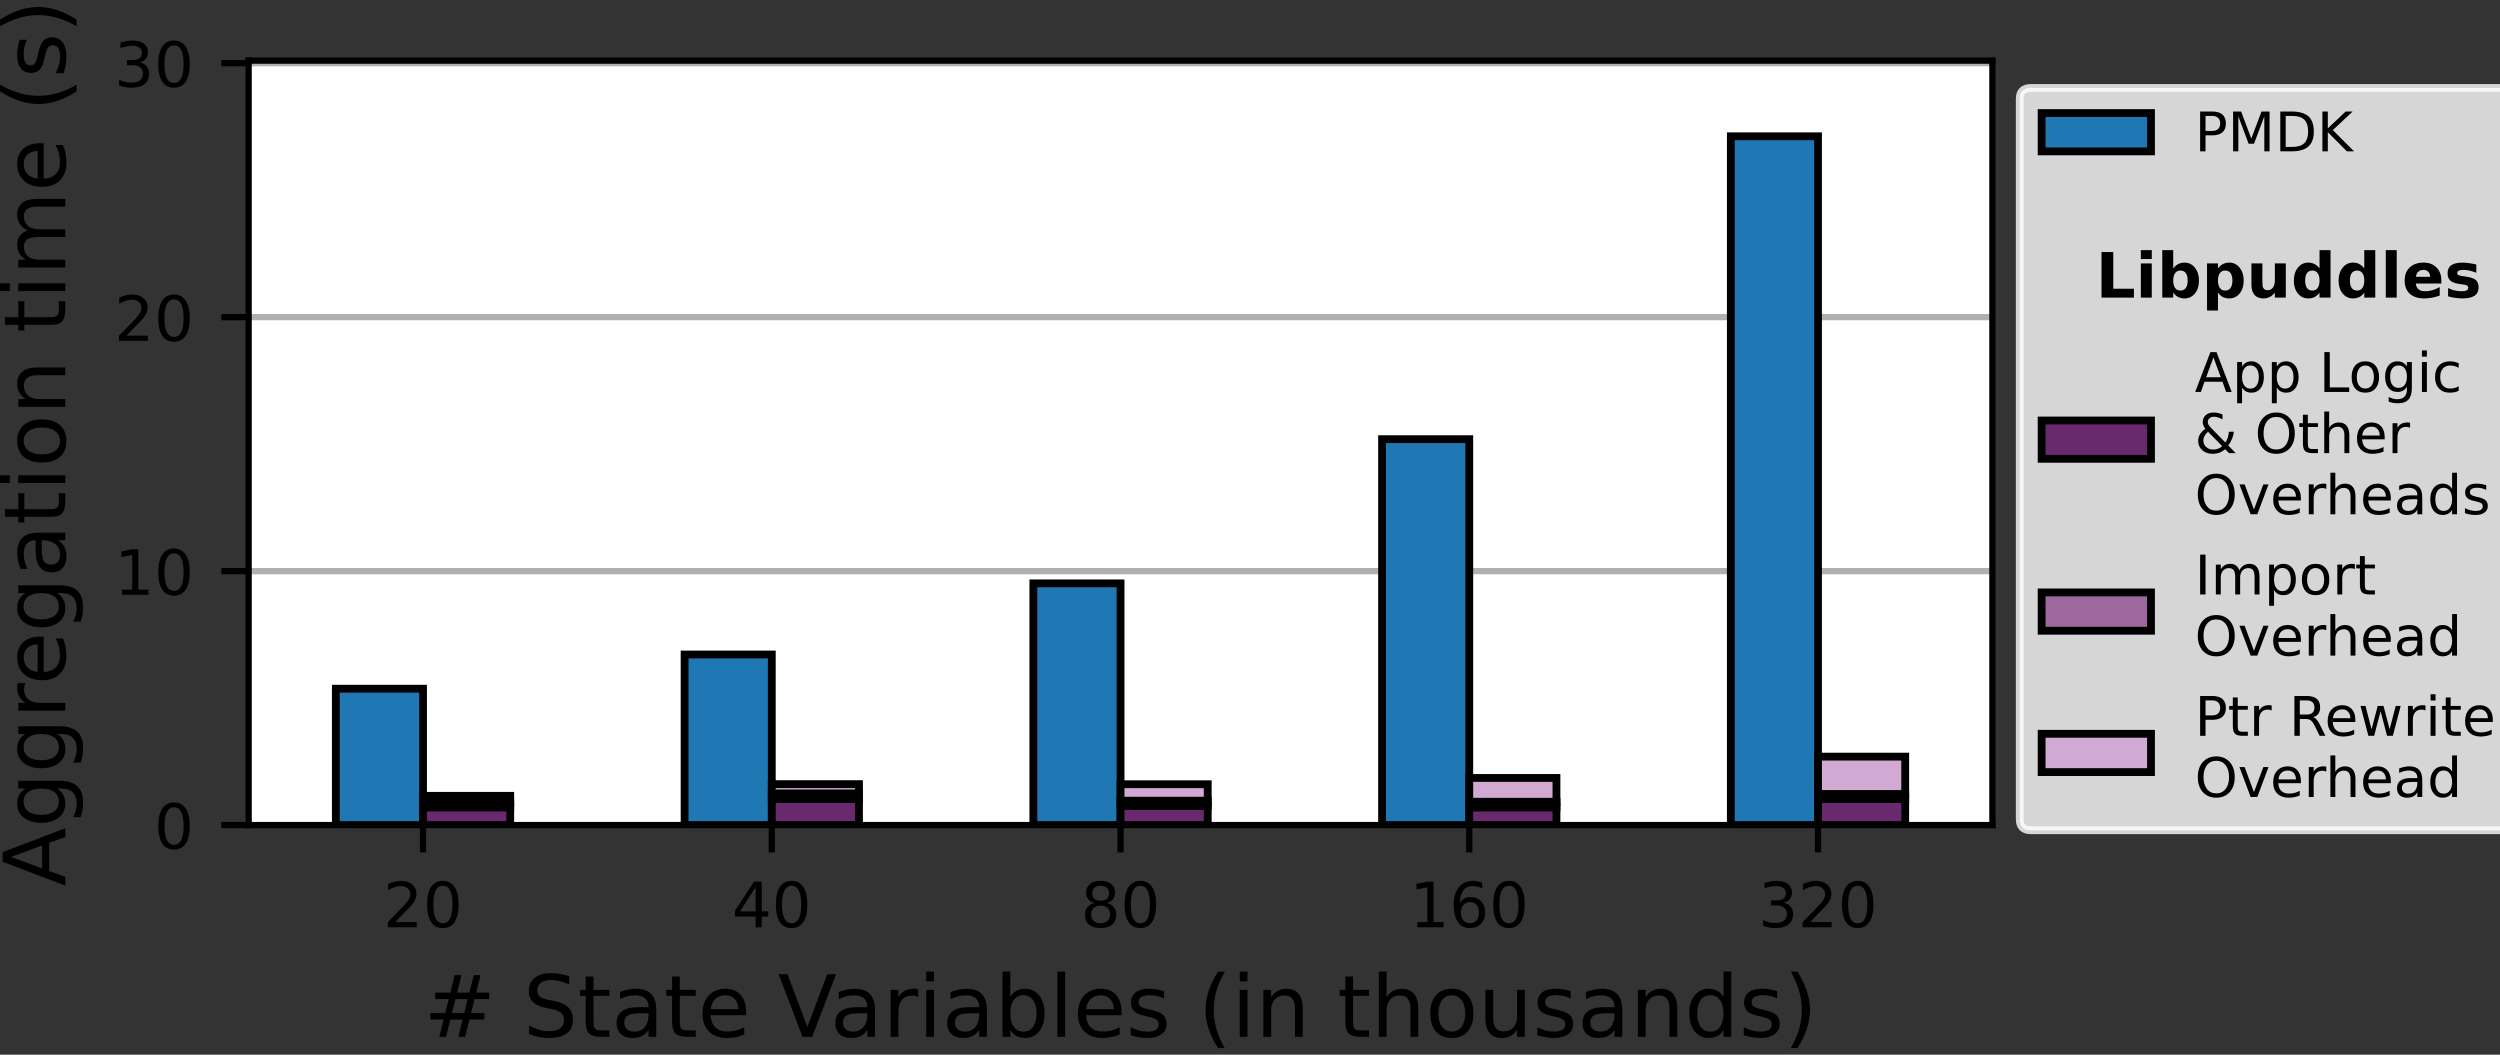 <?xml version="1.0" encoding="UTF-8"?>
<svg xmlns="http://www.w3.org/2000/svg" xmlns:xlink="http://www.w3.org/1999/xlink" width="320pt" height="135pt" viewBox="0 0 320 135" version="1.1">
<rect x="0" y="0" width="320" height="135" fill="#333333" stroke="none"/>
<defs>
<g>
<symbol overflow="visible" id="glyph0-0">
<path style="stroke:none;" d="M 1.535 -0.664 L 4.289 -0.664 L 4.289 0 L 0.586 0 L 0.586 -0.664 C 0.879 -0.969 1.289 -1.383 1.809 -1.91 C 2.32 -2.434 2.648 -2.77 2.785 -2.922 C 3.039 -3.199 3.215 -3.441 3.312 -3.641 C 3.406 -3.832 3.465 -4.031 3.465 -4.223 C 3.465 -4.527 3.352 -4.785 3.137 -4.977 C 2.922 -5.168 2.641 -5.273 2.289 -5.273 C 2.039 -5.273 1.777 -5.223 1.504 -5.145 C 1.23 -5.055 0.938 -4.93 0.625 -4.754 L 0.625 -5.551 C 0.945 -5.68 1.238 -5.777 1.512 -5.84 C 1.785 -5.902 2.039 -5.938 2.273 -5.938 C 2.871 -5.938 3.352 -5.785 3.711 -5.48 C 4.07 -5.176 4.258 -4.777 4.258 -4.273 C 4.258 -4.031 4.207 -3.801 4.121 -3.594 C 4.031 -3.375 3.871 -3.121 3.633 -2.832 C 3.566 -2.754 3.359 -2.535 3.008 -2.176 C 2.656 -1.816 2.168 -1.312 1.535 -0.664 Z M 1.535 -0.664 "/>
</symbol>
<symbol overflow="visible" id="glyph0-1">
<path style="stroke:none;" d="M 2.543 -5.312 C 2.137 -5.312 1.832 -5.113 1.625 -4.711 C 1.414 -4.312 1.32 -3.711 1.32 -2.91 C 1.32 -2.113 1.414 -1.512 1.625 -1.113 C 1.832 -0.711 2.137 -0.512 2.543 -0.512 C 2.953 -0.512 3.258 -0.711 3.465 -1.113 C 3.664 -1.512 3.77 -2.113 3.77 -2.91 C 3.77 -3.711 3.664 -4.312 3.465 -4.711 C 3.258 -5.113 2.953 -5.312 2.543 -5.312 Z M 2.543 -5.938 C 3.191 -5.938 3.688 -5.672 4.039 -5.16 C 4.383 -4.641 4.559 -3.887 4.559 -2.91 C 4.559 -1.93 4.383 -1.176 4.039 -0.664 C 3.688 -0.152 3.191 0.105 2.535 0.105 C 1.879 0.105 1.383 -0.152 1.039 -0.664 C 0.695 -1.176 0.527 -1.93 0.527 -2.91 C 0.527 -3.887 0.695 -4.641 1.039 -5.16 C 1.383 -5.672 1.887 -5.938 2.543 -5.938 Z M 2.543 -5.938 "/>
</symbol>
<symbol overflow="visible" id="glyph0-2">
<path style="stroke:none;" d="M 3.023 -5.145 L 1.031 -2.031 L 3.023 -2.031 Z M 2.816 -5.832 L 3.809 -5.832 L 3.809 -2.031 L 4.641 -2.031 L 4.641 -1.375 L 3.809 -1.375 L 3.809 0 L 3.023 0 L 3.023 -1.375 L 0.391 -1.375 L 0.391 -2.137 Z M 2.816 -5.832 "/>
</symbol>
<symbol overflow="visible" id="glyph0-3">
<path style="stroke:none;" d="M 2.543 -2.77 C 2.168 -2.77 1.871 -2.664 1.656 -2.465 C 1.441 -2.266 1.336 -1.992 1.336 -1.641 C 1.336 -1.289 1.441 -1.008 1.656 -0.809 C 1.871 -0.609 2.168 -0.512 2.543 -0.512 C 2.91 -0.512 3.207 -0.609 3.426 -0.816 C 3.641 -1.016 3.754 -1.289 3.754 -1.641 C 3.754 -1.992 3.641 -2.266 3.434 -2.465 C 3.215 -2.664 2.922 -2.77 2.543 -2.77 Z M 1.754 -3.105 C 1.414 -3.184 1.152 -3.344 0.961 -3.574 C 0.77 -3.809 0.68 -4.09 0.68 -4.426 C 0.68 -4.887 0.84 -5.258 1.176 -5.527 C 1.504 -5.801 1.961 -5.938 2.543 -5.938 C 3.121 -5.938 3.574 -5.801 3.91 -5.527 C 4.238 -5.258 4.406 -4.887 4.406 -4.426 C 4.406 -4.09 4.312 -3.809 4.121 -3.574 C 3.93 -3.344 3.672 -3.184 3.336 -3.105 C 3.711 -3.016 4.008 -2.84 4.223 -2.586 C 4.434 -2.328 4.543 -2.008 4.543 -1.641 C 4.543 -1.07 4.367 -0.641 4.023 -0.344 C 3.672 -0.039 3.176 0.105 2.535 0.105 C 1.895 0.105 1.398 -0.039 1.055 -0.344 C 0.711 -0.641 0.543 -1.07 0.543 -1.641 C 0.543 -2.008 0.648 -2.328 0.863 -2.586 C 1.07 -2.84 1.367 -3.016 1.754 -3.105 Z M 1.465 -4.352 C 1.465 -4.047 1.551 -3.809 1.742 -3.641 C 1.938 -3.473 2.199 -3.391 2.543 -3.391 C 2.879 -3.391 3.145 -3.473 3.336 -3.641 C 3.527 -3.809 3.625 -4.047 3.625 -4.352 C 3.625 -4.656 3.527 -4.887 3.336 -5.055 C 3.145 -5.223 2.879 -5.312 2.543 -5.312 C 2.199 -5.312 1.938 -5.223 1.742 -5.055 C 1.551 -4.887 1.465 -4.656 1.465 -4.352 Z M 1.465 -4.352 "/>
</symbol>
<symbol overflow="visible" id="glyph0-4">
<path style="stroke:none;" d="M 0.992 -0.664 L 2.281 -0.664 L 2.281 -5.113 L 0.879 -4.832 L 0.879 -5.551 L 2.273 -5.832 L 3.062 -5.832 L 3.062 -0.664 L 4.352 -0.664 L 4.352 0 L 0.992 0 Z M 0.992 -0.664 "/>
</symbol>
<symbol overflow="visible" id="glyph0-5">
<path style="stroke:none;" d="M 2.641 -3.23 C 2.289 -3.23 2.008 -3.105 1.801 -2.863 C 1.594 -2.625 1.488 -2.289 1.488 -1.871 C 1.488 -1.449 1.594 -1.113 1.801 -0.871 C 2.008 -0.633 2.289 -0.512 2.641 -0.512 C 2.992 -0.512 3.273 -0.633 3.48 -0.871 C 3.688 -1.113 3.793 -1.449 3.793 -1.871 C 3.793 -2.289 3.688 -2.625 3.48 -2.863 C 3.273 -3.105 2.992 -3.23 2.641 -3.23 Z M 4.207 -5.703 L 4.207 -4.984 C 4.008 -5.078 3.809 -5.152 3.609 -5.199 C 3.398 -5.246 3.199 -5.273 3.008 -5.273 C 2.48 -5.273 2.078 -5.098 1.809 -4.742 C 1.535 -4.391 1.375 -3.855 1.344 -3.152 C 1.496 -3.375 1.688 -3.551 1.922 -3.672 C 2.152 -3.793 2.406 -3.855 2.688 -3.855 C 3.273 -3.855 3.734 -3.672 4.07 -3.32 C 4.406 -2.969 4.586 -2.48 4.586 -1.871 C 4.586 -1.273 4.398 -0.793 4.047 -0.434 C 3.695 -0.07 3.223 0.105 2.641 0.105 C 1.969 0.105 1.449 -0.152 1.098 -0.664 C 0.734 -1.176 0.559 -1.93 0.559 -2.91 C 0.559 -3.832 0.777 -4.566 1.215 -5.113 C 1.648 -5.656 2.238 -5.938 2.977 -5.938 C 3.168 -5.938 3.367 -5.91 3.574 -5.879 C 3.777 -5.84 3.984 -5.785 4.207 -5.703 Z M 4.207 -5.703 "/>
</symbol>
<symbol overflow="visible" id="glyph0-6">
<path style="stroke:none;" d="M 3.246 -3.145 C 3.625 -3.062 3.922 -2.895 4.129 -2.641 C 4.336 -2.383 4.449 -2.062 4.449 -1.695 C 4.449 -1.121 4.246 -0.672 3.855 -0.359 C 3.457 -0.047 2.895 0.105 2.168 0.105 C 1.922 0.105 1.664 0.078 1.406 0.031 C 1.152 -0.008 0.879 -0.078 0.609 -0.176 L 0.609 -0.938 C 0.824 -0.809 1.062 -0.711 1.328 -0.648 C 1.586 -0.586 1.855 -0.551 2.145 -0.551 C 2.641 -0.551 3.016 -0.648 3.273 -0.84 C 3.527 -1.031 3.664 -1.32 3.664 -1.695 C 3.664 -2.031 3.543 -2.305 3.305 -2.496 C 3.062 -2.688 2.727 -2.793 2.297 -2.793 L 1.617 -2.793 L 1.617 -3.441 L 2.328 -3.441 C 2.711 -3.441 3.008 -3.512 3.215 -3.672 C 3.426 -3.824 3.527 -4.047 3.527 -4.344 C 3.527 -4.641 3.414 -4.871 3.207 -5.031 C 2.992 -5.191 2.688 -5.273 2.297 -5.273 C 2.078 -5.273 1.848 -5.246 1.602 -5.199 C 1.352 -5.152 1.078 -5.078 0.785 -4.984 L 0.785 -5.688 C 1.078 -5.77 1.359 -5.832 1.625 -5.871 C 1.879 -5.91 2.129 -5.938 2.367 -5.938 C 2.961 -5.938 3.434 -5.801 3.785 -5.527 C 4.137 -5.258 4.312 -4.887 4.312 -4.426 C 4.312 -4.105 4.215 -3.832 4.031 -3.609 C 3.848 -3.383 3.586 -3.223 3.246 -3.145 Z M 3.246 -3.145 "/>
</symbol>
<symbol overflow="visible" id="glyph1-0">
<path style="stroke:none;" d="M 5.621 -4.84 L 4.059 -4.84 L 3.609 -3.047 L 5.18 -3.047 Z M 4.816 -7.898 L 4.258 -5.664 L 5.828 -5.664 L 6.391 -7.898 L 7.25 -7.898 L 6.699 -5.664 L 8.371 -5.664 L 8.371 -4.84 L 6.488 -4.84 L 6.051 -3.047 L 7.754 -3.047 L 7.754 -2.223 L 5.84 -2.223 L 5.281 0 L 4.422 0 L 4.973 -2.223 L 3.398 -2.223 L 2.848 0 L 1.98 0 L 2.539 -2.223 L 0.848 -2.223 L 0.848 -3.047 L 2.738 -3.047 L 3.191 -4.84 L 1.465 -4.84 L 1.465 -5.664 L 3.398 -5.664 L 3.949 -7.898 Z M 4.816 -7.898 "/>
</symbol>
<symbol overflow="visible" id="glyph1-1">
<path style="stroke:none;" d=""/>
</symbol>
<symbol overflow="visible" id="glyph1-2">
<path style="stroke:none;" d="M 5.887 -7.754 L 5.887 -6.699 C 5.469 -6.898 5.082 -7.039 4.719 -7.141 C 4.344 -7.227 3.992 -7.281 3.664 -7.281 C 3.07 -7.281 2.605 -7.16 2.289 -6.941 C 1.969 -6.711 1.816 -6.379 1.816 -5.961 C 1.816 -5.609 1.914 -5.336 2.133 -5.16 C 2.344 -4.973 2.75 -4.828 3.344 -4.719 L 4.004 -4.586 C 4.809 -4.434 5.402 -4.156 5.785 -3.773 C 6.172 -3.379 6.367 -2.859 6.367 -2.211 C 6.367 -1.43 6.105 -0.848 5.59 -0.449 C 5.059 -0.055 4.301 0.145 3.301 0.145 C 2.914 0.145 2.508 0.098 2.078 0.023 C 1.648 -0.055 1.211 -0.176 0.758 -0.352 L 0.758 -1.473 C 1.199 -1.223 1.629 -1.035 2.047 -0.914 C 2.465 -0.781 2.883 -0.727 3.301 -0.727 C 3.914 -0.727 4.391 -0.848 4.73 -1.09 C 5.059 -1.332 5.234 -1.672 5.234 -2.133 C 5.234 -2.531 5.113 -2.84 4.871 -3.059 C 4.633 -3.277 4.234 -3.441 3.684 -3.555 L 3.023 -3.684 C 2.211 -3.84 1.629 -4.094 1.266 -4.445 C 0.902 -4.785 0.727 -5.258 0.727 -5.875 C 0.727 -6.578 0.969 -7.141 1.473 -7.547 C 1.969 -7.953 2.66 -8.16 3.543 -8.16 C 3.914 -8.16 4.289 -8.129 4.688 -8.062 C 5.07 -7.996 5.469 -7.887 5.887 -7.754 Z M 5.887 -7.754 "/>
</symbol>
<symbol overflow="visible" id="glyph1-3">
<path style="stroke:none;" d="M 2.012 -7.723 L 2.012 -6.016 L 4.047 -6.016 L 4.047 -5.246 L 2.012 -5.246 L 2.012 -1.98 C 2.012 -1.484 2.078 -1.164 2.211 -1.035 C 2.344 -0.891 2.617 -0.824 3.035 -0.824 L 4.047 -0.824 L 4.047 0 L 3.035 0 C 2.266 0 1.738 -0.145 1.453 -0.43 C 1.164 -0.715 1.023 -1.23 1.023 -1.98 L 1.023 -5.246 L 0.297 -5.246 L 0.297 -6.016 L 1.023 -6.016 L 1.023 -7.723 Z M 2.012 -7.723 "/>
</symbol>
<symbol overflow="visible" id="glyph1-4">
<path style="stroke:none;" d="M 3.773 -3.023 C 2.969 -3.023 2.422 -2.926 2.113 -2.75 C 1.805 -2.562 1.648 -2.254 1.648 -1.816 C 1.648 -1.465 1.762 -1.176 1.992 -0.98 C 2.223 -0.77 2.539 -0.672 2.938 -0.672 C 3.488 -0.672 3.926 -0.859 4.258 -1.254 C 4.586 -1.641 4.754 -2.156 4.754 -2.805 L 4.754 -3.023 Z M 5.742 -3.434 L 5.742 0 L 4.754 0 L 4.754 -0.914 C 4.52 -0.539 4.234 -0.273 3.906 -0.109 C 3.574 0.055 3.156 0.145 2.672 0.145 C 2.059 0.145 1.562 -0.023 1.199 -0.363 C 0.836 -0.703 0.66 -1.164 0.66 -1.75 C 0.66 -2.422 0.879 -2.926 1.344 -3.277 C 1.793 -3.617 2.465 -3.797 3.367 -3.797 L 4.754 -3.797 L 4.754 -3.895 C 4.754 -4.344 4.598 -4.695 4.301 -4.949 C 4.004 -5.191 3.586 -5.324 3.047 -5.324 C 2.695 -5.324 2.363 -5.281 2.035 -5.191 C 1.703 -5.105 1.398 -4.984 1.102 -4.828 L 1.102 -5.742 C 1.453 -5.875 1.805 -5.984 2.145 -6.051 C 2.484 -6.117 2.816 -6.16 3.145 -6.16 C 4.016 -6.16 4.664 -5.93 5.094 -5.477 C 5.523 -5.027 5.742 -4.344 5.742 -3.434 Z M 5.742 -3.434 "/>
</symbol>
<symbol overflow="visible" id="glyph1-5">
<path style="stroke:none;" d="M 6.184 -3.258 L 6.184 -2.773 L 1.641 -2.773 C 1.684 -2.09 1.883 -1.562 2.254 -1.211 C 2.617 -0.859 3.125 -0.684 3.785 -0.684 C 4.156 -0.684 4.531 -0.727 4.883 -0.812 C 5.234 -0.902 5.598 -1.047 5.949 -1.242 L 5.949 -0.309 C 5.598 -0.152 5.234 -0.031 4.863 0.031 C 4.488 0.098 4.102 0.145 3.73 0.145 C 2.762 0.145 2.004 -0.133 1.441 -0.684 C 0.879 -1.23 0.605 -1.992 0.605 -2.949 C 0.605 -3.926 0.867 -4.707 1.398 -5.289 C 1.926 -5.863 2.652 -6.16 3.555 -6.16 C 4.367 -6.16 5.004 -5.895 5.477 -5.379 C 5.941 -4.852 6.184 -4.148 6.184 -3.258 Z M 5.191 -3.543 C 5.18 -4.082 5.027 -4.512 4.742 -4.84 C 4.445 -5.16 4.047 -5.324 3.562 -5.324 C 3.016 -5.324 2.574 -5.16 2.242 -4.852 C 1.914 -4.543 1.715 -4.102 1.672 -3.543 Z M 5.191 -3.543 "/>
</symbol>
<symbol overflow="visible" id="glyph1-6">
<path style="stroke:none;" d="M 3.145 0 L 0.09 -8.02 L 1.223 -8.02 L 3.762 -1.266 L 6.305 -8.02 L 7.438 -8.02 L 4.379 0 Z M 3.145 0 "/>
</symbol>
<symbol overflow="visible" id="glyph1-7">
<path style="stroke:none;" d="M 4.52 -5.094 C 4.41 -5.16 4.289 -5.203 4.156 -5.234 C 4.027 -5.258 3.883 -5.281 3.73 -5.281 C 3.168 -5.281 2.738 -5.094 2.441 -4.73 C 2.133 -4.367 1.992 -3.852 1.992 -3.168 L 1.992 0 L 1 0 L 1 -6.016 L 1.992 -6.016 L 1.992 -5.082 C 2.188 -5.445 2.465 -5.719 2.793 -5.895 C 3.125 -6.07 3.531 -6.16 4.016 -6.16 C 4.082 -6.16 4.156 -6.148 4.246 -6.148 C 4.324 -6.137 4.41 -6.129 4.52 -6.105 Z M 4.52 -5.094 "/>
</symbol>
<symbol overflow="visible" id="glyph1-8">
<path style="stroke:none;" d="M 1.035 -6.016 L 2.023 -6.016 L 2.023 0 L 1.035 0 Z M 1.035 -8.359 L 2.023 -8.359 L 2.023 -7.105 L 1.035 -7.105 Z M 1.035 -8.359 "/>
</symbol>
<symbol overflow="visible" id="glyph1-9">
<path style="stroke:none;" d="M 5.355 -3.004 C 5.355 -3.73 5.203 -4.289 4.906 -4.707 C 4.598 -5.125 4.191 -5.336 3.676 -5.336 C 3.145 -5.336 2.738 -5.125 2.441 -4.707 C 2.133 -4.289 1.992 -3.73 1.992 -3.004 C 1.992 -2.277 2.133 -1.703 2.441 -1.285 C 2.738 -0.867 3.145 -0.672 3.676 -0.672 C 4.191 -0.672 4.598 -0.867 4.906 -1.285 C 5.203 -1.703 5.355 -2.277 5.355 -3.004 Z M 1.992 -5.105 C 2.188 -5.457 2.453 -5.719 2.773 -5.895 C 3.09 -6.07 3.477 -6.16 3.914 -6.16 C 4.641 -6.16 5.234 -5.863 5.699 -5.289 C 6.148 -4.707 6.379 -3.949 6.379 -3.004 C 6.379 -2.059 6.148 -1.285 5.699 -0.715 C 5.234 -0.145 4.641 0.145 3.914 0.145 C 3.477 0.145 3.09 0.055 2.773 -0.109 C 2.453 -0.273 2.188 -0.539 1.992 -0.902 L 1.992 0 L 1 0 L 1 -8.359 L 1.992 -8.359 Z M 1.992 -5.105 "/>
</symbol>
<symbol overflow="visible" id="glyph1-10">
<path style="stroke:none;" d="M 1.035 -8.359 L 2.023 -8.359 L 2.023 0 L 1.035 0 Z M 1.035 -8.359 "/>
</symbol>
<symbol overflow="visible" id="glyph1-11">
<path style="stroke:none;" d="M 4.871 -5.84 L 4.871 -4.906 C 4.586 -5.039 4.301 -5.148 4.004 -5.227 C 3.695 -5.289 3.387 -5.336 3.07 -5.336 C 2.574 -5.336 2.199 -5.258 1.957 -5.105 C 1.715 -4.949 1.594 -4.73 1.594 -4.434 C 1.594 -4.203 1.684 -4.027 1.859 -3.895 C 2.035 -3.762 2.387 -3.629 2.914 -3.52 L 3.258 -3.441 C 3.961 -3.289 4.453 -3.07 4.754 -2.805 C 5.039 -2.531 5.191 -2.145 5.191 -1.66 C 5.191 -1.102 4.973 -0.66 4.531 -0.34 C 4.094 -0.012 3.477 0.145 2.707 0.145 C 2.375 0.145 2.047 0.109 1.695 0.055 C 1.344 0 0.98 -0.09 0.594 -0.219 L 0.594 -1.242 C 0.957 -1.047 1.32 -0.902 1.672 -0.812 C 2.023 -0.715 2.375 -0.672 2.727 -0.672 C 3.191 -0.672 3.555 -0.746 3.805 -0.902 C 4.047 -1.055 4.18 -1.285 4.18 -1.586 C 4.18 -1.848 4.082 -2.059 3.906 -2.199 C 3.73 -2.344 3.332 -2.484 2.719 -2.617 L 2.375 -2.695 C 1.762 -2.828 1.309 -3.023 1.047 -3.289 C 0.77 -3.555 0.637 -3.914 0.637 -4.391 C 0.637 -4.949 0.836 -5.391 1.23 -5.699 C 1.629 -6.008 2.199 -6.16 2.949 -6.16 C 3.312 -6.16 3.652 -6.129 3.98 -6.07 C 4.301 -6.016 4.598 -5.941 4.871 -5.84 Z M 4.871 -5.84 "/>
</symbol>
<symbol overflow="visible" id="glyph1-12">
<path style="stroke:none;" d="M 3.41 -8.348 C 2.926 -7.512 2.574 -6.699 2.344 -5.895 C 2.102 -5.094 1.992 -4.277 1.992 -3.453 C 1.992 -2.617 2.102 -1.805 2.344 -1 C 2.574 -0.188 2.926 0.617 3.41 1.441 L 2.551 1.441 C 2.012 0.594 1.605 -0.219 1.344 -1.035 C 1.078 -1.848 0.945 -2.652 0.945 -3.453 C 0.945 -4.246 1.078 -5.051 1.344 -5.863 C 1.605 -6.676 2.004 -7.504 2.551 -8.348 Z M 3.41 -8.348 "/>
</symbol>
<symbol overflow="visible" id="glyph1-13">
<path style="stroke:none;" d="M 6.039 -3.629 L 6.039 0 L 5.051 0 L 5.051 -3.598 C 5.051 -4.168 4.93 -4.586 4.707 -4.871 C 4.488 -5.16 4.156 -5.301 3.719 -5.301 C 3.18 -5.301 2.762 -5.125 2.453 -4.785 C 2.145 -4.445 1.992 -3.98 1.992 -3.398 L 1.992 0 L 1 0 L 1 -6.016 L 1.992 -6.016 L 1.992 -5.082 C 2.223 -5.434 2.496 -5.711 2.828 -5.887 C 3.145 -6.062 3.52 -6.16 3.938 -6.16 C 4.621 -6.16 5.148 -5.941 5.5 -5.512 C 5.852 -5.082 6.039 -4.453 6.039 -3.629 Z M 6.039 -3.629 "/>
</symbol>
<symbol overflow="visible" id="glyph1-14">
<path style="stroke:none;" d="M 6.039 -3.629 L 6.039 0 L 5.051 0 L 5.051 -3.598 C 5.051 -4.168 4.93 -4.586 4.707 -4.871 C 4.488 -5.16 4.156 -5.301 3.719 -5.301 C 3.18 -5.301 2.762 -5.125 2.453 -4.785 C 2.145 -4.445 1.992 -3.98 1.992 -3.398 L 1.992 0 L 1 0 L 1 -8.359 L 1.992 -8.359 L 1.992 -5.082 C 2.223 -5.434 2.496 -5.711 2.828 -5.887 C 3.145 -6.062 3.52 -6.16 3.938 -6.16 C 4.621 -6.16 5.148 -5.941 5.5 -5.512 C 5.852 -5.082 6.039 -4.453 6.039 -3.629 Z M 6.039 -3.629 "/>
</symbol>
<symbol overflow="visible" id="glyph1-15">
<path style="stroke:none;" d="M 3.367 -5.324 C 2.84 -5.324 2.422 -5.113 2.113 -4.695 C 1.805 -4.277 1.648 -3.719 1.648 -3.004 C 1.648 -2.277 1.793 -1.715 2.102 -1.297 C 2.41 -0.879 2.828 -0.684 3.367 -0.684 C 3.895 -0.684 4.312 -0.879 4.621 -1.297 C 4.93 -1.715 5.082 -2.277 5.082 -3.004 C 5.082 -3.707 4.93 -4.277 4.621 -4.695 C 4.312 -5.113 3.895 -5.324 3.367 -5.324 Z M 3.367 -6.16 C 4.223 -6.16 4.895 -5.875 5.391 -5.324 C 5.875 -4.762 6.129 -3.992 6.129 -3.004 C 6.129 -2.012 5.875 -1.242 5.391 -0.691 C 4.895 -0.133 4.223 0.145 3.367 0.145 C 2.496 0.145 1.816 -0.133 1.332 -0.691 C 0.848 -1.242 0.605 -2.012 0.605 -3.004 C 0.605 -3.992 0.848 -4.762 1.332 -5.324 C 1.816 -5.875 2.496 -6.16 3.367 -6.16 Z M 3.367 -6.16 "/>
</symbol>
<symbol overflow="visible" id="glyph1-16">
<path style="stroke:none;" d="M 0.934 -2.375 L 0.934 -6.016 L 1.926 -6.016 L 1.926 -2.41 C 1.926 -1.836 2.035 -1.418 2.254 -1.133 C 2.477 -0.848 2.805 -0.703 3.258 -0.703 C 3.785 -0.703 4.215 -0.867 4.52 -1.211 C 4.828 -1.551 4.984 -2.012 4.984 -2.605 L 4.984 -6.016 L 5.973 -6.016 L 5.973 0 L 4.984 0 L 4.984 -0.926 C 4.742 -0.551 4.453 -0.285 4.148 -0.109 C 3.828 0.055 3.465 0.145 3.047 0.145 C 2.355 0.145 1.824 -0.066 1.473 -0.496 C 1.109 -0.914 0.934 -1.539 0.934 -2.375 Z M 3.422 -6.16 Z M 3.422 -6.16 "/>
</symbol>
<symbol overflow="visible" id="glyph1-17">
<path style="stroke:none;" d="M 4.992 -5.105 L 4.992 -8.359 L 5.984 -8.359 L 5.984 0 L 4.992 0 L 4.992 -0.902 C 4.785 -0.539 4.52 -0.273 4.203 -0.109 C 3.883 0.055 3.508 0.145 3.07 0.145 C 2.344 0.145 1.75 -0.145 1.285 -0.715 C 0.824 -1.285 0.605 -2.059 0.605 -3.004 C 0.605 -3.949 0.824 -4.707 1.285 -5.289 C 1.75 -5.863 2.344 -6.16 3.07 -6.16 C 3.508 -6.16 3.883 -6.07 4.203 -5.895 C 4.52 -5.719 4.785 -5.457 4.992 -5.105 Z M 1.629 -3.004 C 1.629 -2.277 1.77 -1.703 2.066 -1.285 C 2.363 -0.867 2.773 -0.672 3.301 -0.672 C 3.828 -0.672 4.234 -0.867 4.543 -1.285 C 4.84 -1.703 4.992 -2.277 4.992 -3.004 C 4.992 -3.73 4.84 -4.289 4.543 -4.707 C 4.234 -5.125 3.828 -5.336 3.301 -5.336 C 2.773 -5.336 2.363 -5.125 2.066 -4.707 C 1.77 -4.289 1.629 -3.73 1.629 -3.004 Z M 1.629 -3.004 "/>
</symbol>
<symbol overflow="visible" id="glyph1-18">
<path style="stroke:none;" d="M 0.879 -8.348 L 1.738 -8.348 C 2.266 -7.504 2.672 -6.676 2.938 -5.863 C 3.199 -5.051 3.344 -4.246 3.344 -3.453 C 3.344 -2.652 3.199 -1.848 2.938 -1.035 C 2.672 -0.219 2.266 0.594 1.738 1.441 L 0.879 1.441 C 1.352 0.617 1.703 -0.188 1.945 -1 C 2.18 -1.805 2.301 -2.617 2.301 -3.453 C 2.301 -4.277 2.18 -5.094 1.945 -5.895 C 1.703 -6.699 1.352 -7.512 0.879 -8.348 Z M 0.879 -8.348 "/>
</symbol>
<symbol overflow="visible" id="glyph2-0">
<path style="stroke:none;" d="M -6.953 -3.762 L -2.961 -2.289 L -2.961 -5.234 Z M -8.02 -3.145 L -8.02 -4.379 L 0 -7.438 L 0 -6.305 L -2.059 -5.578 L -2.059 -1.957 L 0 -1.23 L 0 -0.09 Z M -8.02 -3.145 "/>
</symbol>
<symbol overflow="visible" id="glyph2-1">
<path style="stroke:none;" d="M -3.078 -4.992 C -3.785 -4.992 -4.344 -4.84 -4.742 -4.555 C -5.137 -4.258 -5.336 -3.84 -5.336 -3.312 C -5.336 -2.781 -5.137 -2.363 -4.742 -2.066 C -4.344 -1.77 -3.785 -1.629 -3.078 -1.629 C -2.363 -1.629 -1.816 -1.77 -1.418 -2.066 C -1.023 -2.363 -0.824 -2.781 -0.824 -3.312 C -0.824 -3.84 -1.023 -4.258 -1.418 -4.555 C -1.816 -4.84 -2.363 -4.992 -3.078 -4.992 Z M -0.746 -5.984 C 0.266 -5.984 1.023 -5.754 1.527 -5.301 C 2.023 -4.84 2.277 -4.148 2.277 -3.211 C 2.277 -2.859 2.242 -2.539 2.199 -2.234 C 2.145 -1.926 2.066 -1.617 1.957 -1.332 L 1 -1.332 C 1.156 -1.617 1.266 -1.902 1.344 -2.188 C 1.418 -2.477 1.465 -2.762 1.465 -3.059 C 1.465 -3.695 1.285 -4.18 0.957 -4.512 C 0.617 -4.828 0.109 -4.992 -0.57 -4.992 L -1.055 -4.992 C -0.703 -4.785 -0.441 -4.52 -0.266 -4.203 C -0.09 -3.883 0 -3.508 0 -3.07 C 0 -2.32 -0.273 -1.727 -0.836 -1.277 C -1.398 -0.824 -2.145 -0.605 -3.078 -0.605 C -4.004 -0.605 -4.754 -0.824 -5.312 -1.277 C -5.875 -1.727 -6.16 -2.32 -6.16 -3.07 C -6.16 -3.508 -6.07 -3.883 -5.895 -4.203 C -5.719 -4.52 -5.457 -4.785 -5.105 -4.992 L -6.016 -4.992 L -6.016 -5.984 Z M -0.746 -5.984 "/>
</symbol>
<symbol overflow="visible" id="glyph2-2">
<path style="stroke:none;" d="M -5.094 -4.52 C -5.16 -4.41 -5.203 -4.289 -5.234 -4.156 C -5.258 -4.027 -5.281 -3.883 -5.281 -3.73 C -5.281 -3.168 -5.094 -2.738 -4.73 -2.441 C -4.367 -2.133 -3.852 -1.992 -3.168 -1.992 L 0 -1.992 L 0 -1 L -6.016 -1 L -6.016 -1.992 L -5.082 -1.992 C -5.445 -2.188 -5.719 -2.465 -5.895 -2.793 C -6.07 -3.125 -6.16 -3.531 -6.16 -4.016 C -6.16 -4.082 -6.148 -4.156 -6.148 -4.246 C -6.137 -4.324 -6.129 -4.41 -6.105 -4.52 Z M -5.094 -4.52 "/>
</symbol>
<symbol overflow="visible" id="glyph2-3">
<path style="stroke:none;" d="M -3.258 -6.184 L -2.773 -6.184 L -2.773 -1.641 C -2.09 -1.684 -1.562 -1.883 -1.211 -2.254 C -0.859 -2.617 -0.684 -3.125 -0.684 -3.785 C -0.684 -4.156 -0.727 -4.531 -0.812 -4.883 C -0.902 -5.234 -1.047 -5.598 -1.242 -5.949 L -0.309 -5.949 C -0.152 -5.598 -0.031 -5.234 0.031 -4.863 C 0.098 -4.488 0.145 -4.102 0.145 -3.73 C 0.145 -2.762 -0.133 -2.004 -0.684 -1.441 C -1.23 -0.879 -1.992 -0.605 -2.949 -0.605 C -3.926 -0.605 -4.707 -0.867 -5.289 -1.398 C -5.863 -1.926 -6.16 -2.652 -6.16 -3.555 C -6.16 -4.367 -5.895 -5.004 -5.379 -5.477 C -4.852 -5.941 -4.148 -6.184 -3.258 -6.184 Z M -3.543 -5.191 C -4.082 -5.18 -4.512 -5.027 -4.84 -4.742 C -5.16 -4.445 -5.324 -4.047 -5.324 -3.562 C -5.324 -3.016 -5.16 -2.574 -4.852 -2.242 C -4.543 -1.914 -4.102 -1.715 -3.543 -1.672 Z M -3.543 -5.191 "/>
</symbol>
<symbol overflow="visible" id="glyph2-4">
<path style="stroke:none;" d="M -3.023 -3.773 C -3.023 -2.969 -2.926 -2.422 -2.75 -2.113 C -2.562 -1.805 -2.254 -1.648 -1.816 -1.648 C -1.465 -1.648 -1.176 -1.762 -0.98 -1.992 C -0.77 -2.223 -0.672 -2.539 -0.672 -2.938 C -0.672 -3.488 -0.859 -3.926 -1.254 -4.258 C -1.641 -4.586 -2.156 -4.754 -2.805 -4.754 L -3.023 -4.754 Z M -3.434 -5.742 L 0 -5.742 L 0 -4.754 L -0.914 -4.754 C -0.539 -4.52 -0.273 -4.234 -0.109 -3.906 C 0.055 -3.574 0.145 -3.156 0.145 -2.672 C 0.145 -2.059 -0.023 -1.562 -0.363 -1.199 C -0.703 -0.836 -1.164 -0.66 -1.75 -0.66 C -2.422 -0.66 -2.926 -0.879 -3.277 -1.344 C -3.617 -1.793 -3.797 -2.465 -3.797 -3.367 L -3.797 -4.754 L -3.895 -4.754 C -4.344 -4.754 -4.695 -4.598 -4.949 -4.301 C -5.191 -4.004 -5.324 -3.586 -5.324 -3.047 C -5.324 -2.695 -5.281 -2.363 -5.191 -2.035 C -5.105 -1.703 -4.984 -1.398 -4.828 -1.102 L -5.742 -1.102 C -5.875 -1.453 -5.984 -1.805 -6.051 -2.145 C -6.117 -2.484 -6.16 -2.816 -6.16 -3.145 C -6.16 -4.016 -5.93 -4.664 -5.477 -5.094 C -5.027 -5.523 -4.344 -5.742 -3.434 -5.742 Z M -3.434 -5.742 "/>
</symbol>
<symbol overflow="visible" id="glyph2-5">
<path style="stroke:none;" d="M -7.723 -2.012 L -6.016 -2.012 L -6.016 -4.047 L -5.246 -4.047 L -5.246 -2.012 L -1.98 -2.012 C -1.484 -2.012 -1.164 -2.078 -1.035 -2.211 C -0.891 -2.344 -0.824 -2.617 -0.824 -3.035 L -0.824 -4.047 L 0 -4.047 L 0 -3.035 C 0 -2.266 -0.145 -1.738 -0.43 -1.453 C -0.715 -1.164 -1.23 -1.023 -1.98 -1.023 L -5.246 -1.023 L -5.246 -0.297 L -6.016 -0.297 L -6.016 -1.023 L -7.723 -1.023 Z M -7.723 -2.012 "/>
</symbol>
<symbol overflow="visible" id="glyph2-6">
<path style="stroke:none;" d="M -6.016 -1.035 L -6.016 -2.023 L 0 -2.023 L 0 -1.035 Z M -8.359 -1.035 L -8.359 -2.023 L -7.105 -2.023 L -7.105 -1.035 Z M -8.359 -1.035 "/>
</symbol>
<symbol overflow="visible" id="glyph2-7">
<path style="stroke:none;" d="M -5.324 -3.367 C -5.324 -2.84 -5.113 -2.422 -4.695 -2.113 C -4.277 -1.805 -3.719 -1.648 -3.004 -1.648 C -2.277 -1.648 -1.715 -1.793 -1.297 -2.102 C -0.879 -2.41 -0.684 -2.828 -0.684 -3.367 C -0.684 -3.895 -0.879 -4.312 -1.297 -4.621 C -1.715 -4.93 -2.277 -5.082 -3.004 -5.082 C -3.707 -5.082 -4.277 -4.93 -4.695 -4.621 C -5.113 -4.312 -5.324 -3.895 -5.324 -3.367 Z M -6.16 -3.367 C -6.16 -4.223 -5.875 -4.895 -5.324 -5.391 C -4.762 -5.875 -3.992 -6.129 -3.004 -6.129 C -2.012 -6.129 -1.242 -5.875 -0.691 -5.391 C -0.133 -4.895 0.145 -4.223 0.145 -3.367 C 0.145 -2.496 -0.133 -1.816 -0.691 -1.332 C -1.242 -0.848 -2.012 -0.605 -3.004 -0.605 C -3.992 -0.605 -4.762 -0.848 -5.324 -1.332 C -5.875 -1.816 -6.16 -2.496 -6.16 -3.367 Z M -6.16 -3.367 "/>
</symbol>
<symbol overflow="visible" id="glyph2-8">
<path style="stroke:none;" d="M -3.629 -6.039 L 0 -6.039 L 0 -5.051 L -3.598 -5.051 C -4.168 -5.051 -4.586 -4.93 -4.871 -4.707 C -5.16 -4.488 -5.301 -4.156 -5.301 -3.719 C -5.301 -3.18 -5.125 -2.762 -4.785 -2.453 C -4.445 -2.145 -3.98 -1.992 -3.398 -1.992 L 0 -1.992 L 0 -1 L -6.016 -1 L -6.016 -1.992 L -5.082 -1.992 C -5.434 -2.223 -5.711 -2.496 -5.887 -2.828 C -6.062 -3.145 -6.16 -3.52 -6.16 -3.938 C -6.16 -4.621 -5.941 -5.148 -5.512 -5.5 C -5.082 -5.852 -4.453 -6.039 -3.629 -6.039 Z M -3.629 -6.039 "/>
</symbol>
<symbol overflow="visible" id="glyph2-9">
<path style="stroke:none;" d=""/>
</symbol>
<symbol overflow="visible" id="glyph2-10">
<path style="stroke:none;" d="M -4.863 -5.719 C -5.301 -5.961 -5.621 -6.258 -5.84 -6.602 C -6.051 -6.941 -6.16 -7.348 -6.16 -7.82 C -6.16 -8.438 -5.941 -8.922 -5.5 -9.262 C -5.059 -9.602 -4.434 -9.777 -3.629 -9.777 L 0 -9.777 L 0 -8.789 L -3.598 -8.789 C -4.168 -8.789 -4.598 -8.68 -4.883 -8.48 C -5.16 -8.273 -5.301 -7.965 -5.301 -7.547 C -5.301 -7.027 -5.125 -6.621 -4.785 -6.324 C -4.445 -6.027 -3.98 -5.887 -3.398 -5.887 L 0 -5.887 L 0 -4.895 L -3.598 -4.895 C -4.168 -4.895 -4.598 -4.785 -4.883 -4.586 C -5.16 -4.379 -5.301 -4.059 -5.301 -3.641 C -5.301 -3.137 -5.125 -2.727 -4.785 -2.43 C -4.445 -2.133 -3.98 -1.992 -3.398 -1.992 L 0 -1.992 L 0 -1 L -6.016 -1 L -6.016 -1.992 L -5.082 -1.992 C -5.445 -2.211 -5.719 -2.484 -5.895 -2.805 C -6.07 -3.113 -6.16 -3.488 -6.16 -3.926 C -6.16 -4.367 -6.051 -4.73 -5.828 -5.039 C -5.609 -5.348 -5.281 -5.566 -4.863 -5.719 Z M -4.863 -5.719 "/>
</symbol>
<symbol overflow="visible" id="glyph2-11">
<path style="stroke:none;" d="M -8.348 -3.41 C -7.512 -2.926 -6.699 -2.574 -5.895 -2.344 C -5.094 -2.102 -4.277 -1.992 -3.453 -1.992 C -2.617 -1.992 -1.805 -2.102 -1 -2.344 C -0.188 -2.574 0.617 -2.926 1.441 -3.41 L 1.441 -2.551 C 0.594 -2.012 -0.219 -1.605 -1.035 -1.344 C -1.848 -1.078 -2.652 -0.945 -3.453 -0.945 C -4.246 -0.945 -5.051 -1.078 -5.863 -1.344 C -6.676 -1.605 -7.504 -2.004 -8.348 -2.551 Z M -8.348 -3.41 "/>
</symbol>
<symbol overflow="visible" id="glyph2-12">
<path style="stroke:none;" d="M -5.84 -4.871 L -4.906 -4.871 C -5.039 -4.586 -5.148 -4.301 -5.227 -4.004 C -5.289 -3.695 -5.336 -3.387 -5.336 -3.07 C -5.336 -2.574 -5.258 -2.199 -5.105 -1.957 C -4.949 -1.715 -4.73 -1.594 -4.434 -1.594 C -4.203 -1.594 -4.027 -1.684 -3.895 -1.859 C -3.762 -2.035 -3.629 -2.387 -3.52 -2.914 L -3.441 -3.258 C -3.289 -3.961 -3.07 -4.453 -2.805 -4.754 C -2.531 -5.039 -2.145 -5.191 -1.66 -5.191 C -1.102 -5.191 -0.66 -4.973 -0.34 -4.531 C -0.012 -4.094 0.145 -3.477 0.145 -2.707 C 0.145 -2.375 0.109 -2.047 0.055 -1.695 C 0 -1.344 -0.09 -0.98 -0.219 -0.594 L -1.242 -0.594 C -1.047 -0.957 -0.902 -1.32 -0.812 -1.672 C -0.715 -2.023 -0.672 -2.375 -0.672 -2.727 C -0.672 -3.191 -0.746 -3.555 -0.902 -3.805 C -1.055 -4.047 -1.285 -4.18 -1.586 -4.18 C -1.848 -4.18 -2.059 -4.082 -2.199 -3.906 C -2.344 -3.73 -2.484 -3.332 -2.617 -2.719 L -2.695 -2.375 C -2.828 -1.762 -3.023 -1.309 -3.289 -1.047 C -3.555 -0.77 -3.914 -0.637 -4.391 -0.637 C -4.949 -0.637 -5.391 -0.836 -5.699 -1.23 C -6.008 -1.629 -6.16 -2.199 -6.16 -2.949 C -6.16 -3.312 -6.129 -3.652 -6.07 -3.98 C -6.016 -4.301 -5.941 -4.598 -5.84 -4.871 Z M -5.84 -4.871 "/>
</symbol>
<symbol overflow="visible" id="glyph2-13">
<path style="stroke:none;" d="M -8.348 -0.879 L -8.348 -1.738 C -7.504 -2.266 -6.676 -2.672 -5.863 -2.938 C -5.051 -3.199 -4.246 -3.344 -3.453 -3.344 C -2.652 -3.344 -1.848 -3.199 -1.035 -2.938 C -0.219 -2.672 0.594 -2.266 1.441 -1.738 L 1.441 -0.879 C 0.617 -1.352 -0.188 -1.703 -1 -1.945 C -1.805 -2.18 -2.617 -2.301 -3.453 -2.301 C -4.277 -2.301 -5.094 -2.18 -5.895 -1.945 C -6.699 -1.703 -7.512 -1.352 -8.348 -0.879 Z M -8.348 -0.879 "/>
</symbol>
<symbol overflow="visible" id="glyph3-0">
<path style="stroke:none;" d="M 1.379 -4.535 L 1.379 -2.617 L 2.246 -2.617 C 2.57 -2.617 2.812 -2.695 2.988 -2.863 C 3.164 -3.031 3.254 -3.27 3.254 -3.578 C 3.254 -3.887 3.164 -4.117 2.988 -4.285 C 2.812 -4.453 2.57 -4.535 2.246 -4.535 Z M 0.688 -5.102 L 2.246 -5.102 C 2.812 -5.102 3.246 -4.969 3.543 -4.711 C 3.836 -4.453 3.984 -4.074 3.984 -3.578 C 3.984 -3.074 3.836 -2.688 3.543 -2.438 C 3.246 -2.176 2.812 -2.051 2.246 -2.051 L 1.379 -2.051 L 1.379 0 L 0.688 0 Z M 0.688 -5.102 "/>
</symbol>
<symbol overflow="visible" id="glyph3-1">
<path style="stroke:none;" d="M 0.688 -5.102 L 1.715 -5.102 L 3.016 -1.633 L 4.324 -5.102 L 5.355 -5.102 L 5.355 0 L 4.684 0 L 4.684 -4.48 L 3.367 -0.98 L 2.676 -0.98 L 1.359 -4.48 L 1.359 0 L 0.688 0 Z M 0.688 -5.102 "/>
</symbol>
<symbol overflow="visible" id="glyph3-2">
<path style="stroke:none;" d="M 1.379 -4.535 L 1.379 -0.566 L 2.211 -0.566 C 2.91 -0.566 3.43 -0.723 3.758 -1.043 C 4.082 -1.363 4.25 -1.867 4.25 -2.555 C 4.25 -3.242 4.082 -3.738 3.758 -4.059 C 3.43 -4.375 2.91 -4.535 2.211 -4.535 Z M 0.688 -5.102 L 2.105 -5.102 C 3.094 -5.102 3.82 -4.895 4.285 -4.488 C 4.746 -4.074 4.977 -3.43 4.977 -2.555 C 4.977 -1.672 4.738 -1.027 4.277 -0.617 C 3.816 -0.203 3.086 0 2.105 0 L 0.688 0 Z M 0.688 -5.102 "/>
</symbol>
<symbol overflow="visible" id="glyph3-3">
<path style="stroke:none;" d="M 0.688 -5.102 L 1.379 -5.102 L 1.379 -2.945 L 3.668 -5.102 L 4.559 -5.102 L 2.023 -2.723 L 4.738 0 L 3.828 0 L 1.379 -2.457 L 1.379 0 L 0.688 0 Z M 0.688 -5.102 "/>
</symbol>
<symbol overflow="visible" id="glyph3-4">
<path style="stroke:none;" d="M 2.395 -4.426 L 1.457 -1.883 L 3.332 -1.883 Z M 2.004 -5.102 L 2.785 -5.102 L 4.73 0 L 4.012 0 L 3.551 -1.309 L 1.246 -1.309 L 0.785 0 L 0.055 0 Z M 2.004 -5.102 "/>
</symbol>
<symbol overflow="visible" id="glyph3-5">
<path style="stroke:none;" d="M 1.266 -0.574 L 1.266 1.449 L 0.637 1.449 L 0.637 -3.828 L 1.266 -3.828 L 1.266 -3.246 C 1.395 -3.473 1.562 -3.641 1.766 -3.754 C 1.969 -3.863 2.211 -3.922 2.492 -3.922 C 2.953 -3.922 3.332 -3.73 3.625 -3.367 C 3.914 -2.996 4.059 -2.512 4.059 -1.91 C 4.059 -1.309 3.914 -0.82 3.625 -0.453 C 3.332 -0.09 2.953 0.09 2.492 0.09 C 2.211 0.09 1.969 0.035 1.766 -0.07 C 1.562 -0.176 1.395 -0.344 1.266 -0.574 Z M 3.41 -1.91 C 3.41 -2.371 3.312 -2.73 3.121 -2.996 C 2.926 -3.262 2.668 -3.395 2.34 -3.395 C 2.004 -3.395 1.742 -3.262 1.555 -2.996 C 1.359 -2.73 1.266 -2.371 1.266 -1.91 C 1.266 -1.449 1.359 -1.086 1.555 -0.82 C 1.742 -0.555 2.004 -0.426 2.34 -0.426 C 2.668 -0.426 2.926 -0.555 3.121 -0.82 C 3.312 -1.086 3.41 -1.449 3.41 -1.91 Z M 3.41 -1.91 "/>
</symbol>
<symbol overflow="visible" id="glyph3-6">
<path style="stroke:none;" d=""/>
</symbol>
<symbol overflow="visible" id="glyph3-7">
<path style="stroke:none;" d="M 0.688 -5.102 L 1.379 -5.102 L 1.379 -0.582 L 3.863 -0.582 L 3.863 0 L 0.688 0 Z M 0.688 -5.102 "/>
</symbol>
<symbol overflow="visible" id="glyph3-8">
<path style="stroke:none;" d="M 2.141 -3.387 C 1.805 -3.387 1.539 -3.254 1.344 -2.988 C 1.148 -2.723 1.051 -2.367 1.051 -1.91 C 1.051 -1.449 1.141 -1.094 1.336 -0.824 C 1.531 -0.559 1.801 -0.434 2.141 -0.434 C 2.477 -0.434 2.742 -0.559 2.941 -0.824 C 3.137 -1.094 3.234 -1.449 3.234 -1.91 C 3.234 -2.359 3.137 -2.723 2.941 -2.988 C 2.742 -3.254 2.477 -3.387 2.141 -3.387 Z M 2.141 -3.922 C 2.688 -3.922 3.113 -3.738 3.43 -3.387 C 3.738 -3.031 3.898 -2.539 3.898 -1.91 C 3.898 -1.281 3.738 -0.789 3.43 -0.441 C 3.113 -0.086 2.688 0.09 2.141 0.09 C 1.59 0.09 1.156 -0.086 0.848 -0.441 C 0.539 -0.789 0.387 -1.281 0.387 -1.91 C 0.387 -2.539 0.539 -3.031 0.848 -3.387 C 1.156 -3.738 1.59 -3.922 2.141 -3.922 Z M 2.141 -3.922 "/>
</symbol>
<symbol overflow="visible" id="glyph3-9">
<path style="stroke:none;" d="M 3.18 -1.961 C 3.18 -2.406 3.078 -2.766 2.898 -3.016 C 2.711 -3.27 2.441 -3.395 2.105 -3.395 C 1.77 -3.395 1.504 -3.27 1.316 -3.016 C 1.129 -2.766 1.035 -2.406 1.035 -1.961 C 1.035 -1.504 1.129 -1.156 1.316 -0.902 C 1.504 -0.652 1.77 -0.523 2.105 -0.523 C 2.441 -0.523 2.711 -0.652 2.898 -0.902 C 3.078 -1.156 3.18 -1.504 3.18 -1.961 Z M 3.809 -0.477 C 3.809 0.168 3.66 0.652 3.375 0.973 C 3.078 1.289 2.641 1.449 2.043 1.449 C 1.82 1.449 1.617 1.43 1.422 1.398 C 1.227 1.363 1.027 1.316 0.848 1.246 L 0.848 0.637 C 1.027 0.734 1.211 0.805 1.395 0.855 C 1.574 0.902 1.758 0.93 1.945 0.93 C 2.352 0.93 2.66 0.82 2.871 0.609 C 3.074 0.391 3.18 0.07 3.18 -0.363 L 3.18 -0.672 C 3.047 -0.449 2.879 -0.281 2.676 -0.168 C 2.473 -0.055 2.234 0 1.953 0 C 1.477 0 1.098 -0.176 0.812 -0.531 C 0.523 -0.891 0.387 -1.363 0.387 -1.961 C 0.387 -2.547 0.523 -3.023 0.812 -3.383 C 1.098 -3.738 1.477 -3.922 1.953 -3.922 C 2.234 -3.922 2.473 -3.863 2.676 -3.754 C 2.879 -3.641 3.047 -3.473 3.18 -3.246 L 3.18 -3.828 L 3.809 -3.828 Z M 3.809 -0.477 "/>
</symbol>
<symbol overflow="visible" id="glyph3-10">
<path style="stroke:none;" d="M 0.656 -3.828 L 1.289 -3.828 L 1.289 0 L 0.656 0 Z M 0.656 -5.32 L 1.289 -5.32 L 1.289 -4.523 L 0.656 -4.523 Z M 0.656 -5.32 "/>
</symbol>
<symbol overflow="visible" id="glyph3-11">
<path style="stroke:none;" d="M 3.414 -3.684 L 3.414 -3.094 C 3.234 -3.191 3.059 -3.262 2.879 -3.312 C 2.695 -3.359 2.52 -3.387 2.34 -3.387 C 1.934 -3.387 1.609 -3.254 1.387 -2.996 C 1.16 -2.738 1.051 -2.371 1.051 -1.91 C 1.051 -1.441 1.16 -1.078 1.387 -0.82 C 1.609 -0.559 1.934 -0.434 2.34 -0.434 C 2.52 -0.434 2.695 -0.453 2.879 -0.504 C 3.059 -0.555 3.234 -0.629 3.414 -0.727 L 3.414 -0.148 C 3.234 -0.062 3.051 0 2.871 0.035 C 2.68 0.07 2.477 0.09 2.27 0.09 C 1.695 0.09 1.23 -0.086 0.895 -0.449 C 0.555 -0.805 0.387 -1.297 0.387 -1.91 C 0.387 -2.535 0.555 -3.023 0.895 -3.383 C 1.238 -3.738 1.707 -3.922 2.309 -3.922 C 2.508 -3.922 2.695 -3.898 2.879 -3.855 C 3.059 -3.816 3.242 -3.758 3.414 -3.684 Z M 3.414 -3.684 "/>
</symbol>
<symbol overflow="visible" id="glyph3-12">
<path style="stroke:none;" d="M 1.699 -2.742 C 1.492 -2.562 1.344 -2.371 1.246 -2.191 C 1.148 -2.008 1.098 -1.812 1.098 -1.617 C 1.098 -1.281 1.219 -1.008 1.465 -0.785 C 1.699 -0.559 2.008 -0.453 2.371 -0.453 C 2.582 -0.453 2.785 -0.488 2.977 -0.559 C 3.164 -0.629 3.348 -0.742 3.516 -0.891 Z M 2.184 -3.129 L 3.922 -1.352 C 4.055 -1.547 4.156 -1.766 4.234 -1.996 C 4.305 -2.227 4.355 -2.473 4.367 -2.738 L 5.004 -2.738 C 4.977 -2.438 4.898 -2.141 4.781 -1.848 C 4.66 -1.555 4.5 -1.262 4.289 -0.973 L 5.242 0 L 4.383 0 L 3.891 -0.504 C 3.652 -0.293 3.402 -0.148 3.145 -0.051 C 2.883 0.043 2.605 0.09 2.309 0.09 C 1.758 0.09 1.309 -0.062 0.961 -0.371 C 0.609 -0.68 0.441 -1.086 0.441 -1.574 C 0.441 -1.867 0.512 -2.141 0.664 -2.395 C 0.82 -2.645 1.051 -2.891 1.359 -3.121 C 1.246 -3.262 1.16 -3.41 1.105 -3.551 C 1.051 -3.688 1.023 -3.828 1.023 -3.969 C 1.023 -4.332 1.148 -4.633 1.398 -4.859 C 1.652 -5.082 1.988 -5.195 2.406 -5.195 C 2.598 -5.195 2.785 -5.172 2.977 -5.133 C 3.156 -5.09 3.352 -5.031 3.551 -4.949 L 3.551 -4.324 C 3.348 -4.43 3.156 -4.516 2.977 -4.57 C 2.793 -4.629 2.633 -4.656 2.477 -4.656 C 2.238 -4.656 2.043 -4.594 1.898 -4.465 C 1.742 -4.34 1.672 -4.172 1.672 -3.977 C 1.672 -3.855 1.699 -3.738 1.77 -3.625 C 1.84 -3.508 1.973 -3.34 2.184 -3.129 Z M 2.184 -3.129 "/>
</symbol>
<symbol overflow="visible" id="glyph3-13">
<path style="stroke:none;" d="M 2.758 -4.633 C 2.254 -4.633 1.855 -4.445 1.562 -4.074 C 1.266 -3.695 1.121 -3.191 1.121 -2.547 C 1.121 -1.902 1.266 -1.395 1.562 -1.023 C 1.855 -0.645 2.254 -0.461 2.758 -0.461 C 3.254 -0.461 3.652 -0.645 3.949 -1.023 C 4.242 -1.395 4.391 -1.902 4.391 -2.547 C 4.391 -3.191 4.242 -3.695 3.949 -4.074 C 3.652 -4.445 3.254 -4.633 2.758 -4.633 Z M 2.758 -5.195 C 3.473 -5.195 4.039 -4.949 4.473 -4.473 C 4.898 -3.996 5.117 -3.352 5.117 -2.547 C 5.117 -1.734 4.898 -1.098 4.473 -0.621 C 4.039 -0.148 3.473 0.09 2.758 0.09 C 2.035 0.09 1.465 -0.148 1.035 -0.621 C 0.602 -1.098 0.391 -1.734 0.391 -2.547 C 0.391 -3.352 0.602 -3.996 1.035 -4.473 C 1.465 -4.949 2.035 -5.195 2.758 -5.195 Z M 2.758 -5.195 "/>
</symbol>
<symbol overflow="visible" id="glyph3-14">
<path style="stroke:none;" d="M 1.281 -4.914 L 1.281 -3.828 L 2.574 -3.828 L 2.574 -3.34 L 1.281 -3.34 L 1.281 -1.262 C 1.281 -0.945 1.324 -0.742 1.406 -0.656 C 1.492 -0.566 1.664 -0.523 1.934 -0.523 L 2.574 -0.523 L 2.574 0 L 1.934 0 C 1.441 0 1.105 -0.09 0.926 -0.273 C 0.742 -0.453 0.652 -0.785 0.652 -1.262 L 0.652 -3.34 L 0.188 -3.34 L 0.188 -3.828 L 0.652 -3.828 L 0.652 -4.914 Z M 1.281 -4.914 "/>
</symbol>
<symbol overflow="visible" id="glyph3-15">
<path style="stroke:none;" d="M 3.844 -2.309 L 3.844 0 L 3.215 0 L 3.215 -2.289 C 3.215 -2.652 3.137 -2.918 2.996 -3.102 C 2.855 -3.281 2.645 -3.375 2.367 -3.375 C 2.023 -3.375 1.758 -3.262 1.562 -3.047 C 1.363 -2.828 1.266 -2.535 1.266 -2.164 L 1.266 0 L 0.637 0 L 0.637 -5.32 L 1.266 -5.32 L 1.266 -3.234 C 1.414 -3.457 1.59 -3.633 1.801 -3.746 C 2.004 -3.855 2.238 -3.922 2.508 -3.922 C 2.941 -3.922 3.277 -3.781 3.5 -3.508 C 3.723 -3.234 3.844 -2.836 3.844 -2.309 Z M 3.844 -2.309 "/>
</symbol>
<symbol overflow="visible" id="glyph3-16">
<path style="stroke:none;" d="M 3.934 -2.07 L 3.934 -1.766 L 1.043 -1.766 C 1.07 -1.328 1.195 -0.992 1.434 -0.77 C 1.664 -0.547 1.988 -0.434 2.406 -0.434 C 2.645 -0.434 2.883 -0.461 3.109 -0.52 C 3.332 -0.574 3.562 -0.664 3.785 -0.789 L 3.785 -0.195 C 3.562 -0.098 3.332 -0.02 3.094 0.02 C 2.855 0.062 2.609 0.09 2.371 0.09 C 1.758 0.09 1.273 -0.086 0.918 -0.434 C 0.559 -0.785 0.387 -1.266 0.387 -1.875 C 0.387 -2.5 0.555 -2.996 0.891 -3.367 C 1.227 -3.73 1.688 -3.922 2.262 -3.922 C 2.777 -3.922 3.184 -3.754 3.484 -3.422 C 3.781 -3.086 3.934 -2.641 3.934 -2.07 Z M 3.305 -2.254 C 3.297 -2.598 3.199 -2.871 3.016 -3.078 C 2.828 -3.281 2.574 -3.387 2.27 -3.387 C 1.918 -3.387 1.637 -3.281 1.43 -3.086 C 1.219 -2.891 1.094 -2.609 1.062 -2.254 Z M 3.305 -2.254 "/>
</symbol>
<symbol overflow="visible" id="glyph3-17">
<path style="stroke:none;" d="M 2.879 -3.242 C 2.809 -3.281 2.73 -3.312 2.645 -3.332 C 2.562 -3.348 2.473 -3.359 2.371 -3.359 C 2.016 -3.359 1.742 -3.242 1.555 -3.012 C 1.359 -2.777 1.266 -2.449 1.266 -2.016 L 1.266 0 L 0.637 0 L 0.637 -3.828 L 1.266 -3.828 L 1.266 -3.234 C 1.395 -3.465 1.566 -3.641 1.777 -3.754 C 1.988 -3.863 2.246 -3.922 2.555 -3.922 C 2.598 -3.922 2.645 -3.914 2.703 -3.914 C 2.75 -3.906 2.809 -3.898 2.879 -3.887 Z M 2.879 -3.242 "/>
</symbol>
<symbol overflow="visible" id="glyph3-18">
<path style="stroke:none;" d="M 0.211 -3.828 L 0.875 -3.828 L 2.07 -0.617 L 3.27 -3.828 L 3.934 -3.828 L 2.5 0 L 1.645 0 Z M 0.211 -3.828 "/>
</symbol>
<symbol overflow="visible" id="glyph3-19">
<path style="stroke:none;" d="M 2.402 -1.926 C 1.891 -1.926 1.539 -1.863 1.344 -1.75 C 1.148 -1.633 1.051 -1.434 1.051 -1.156 C 1.051 -0.93 1.121 -0.75 1.266 -0.621 C 1.414 -0.488 1.617 -0.426 1.867 -0.426 C 2.219 -0.426 2.5 -0.547 2.711 -0.797 C 2.918 -1.043 3.023 -1.371 3.023 -1.785 L 3.023 -1.926 Z M 3.652 -2.184 L 3.652 0 L 3.023 0 L 3.023 -0.582 C 2.879 -0.344 2.695 -0.176 2.484 -0.07 C 2.273 0.035 2.008 0.09 1.699 0.09 C 1.309 0.09 0.992 -0.016 0.762 -0.23 C 0.531 -0.449 0.422 -0.742 0.422 -1.113 C 0.422 -1.539 0.559 -1.863 0.855 -2.086 C 1.141 -2.305 1.566 -2.414 2.141 -2.414 L 3.023 -2.414 L 3.023 -2.477 C 3.023 -2.766 2.926 -2.988 2.738 -3.148 C 2.547 -3.305 2.281 -3.387 1.938 -3.387 C 1.715 -3.387 1.504 -3.359 1.297 -3.305 C 1.086 -3.246 0.891 -3.172 0.699 -3.074 L 0.699 -3.652 C 0.926 -3.738 1.148 -3.809 1.363 -3.852 C 1.582 -3.891 1.793 -3.922 2.004 -3.922 C 2.555 -3.922 2.969 -3.773 3.242 -3.484 C 3.516 -3.199 3.652 -2.766 3.652 -2.184 Z M 3.652 -2.184 "/>
</symbol>
<symbol overflow="visible" id="glyph3-20">
<path style="stroke:none;" d="M 3.18 -3.246 L 3.18 -5.32 L 3.809 -5.32 L 3.809 0 L 3.18 0 L 3.18 -0.574 C 3.047 -0.344 2.879 -0.176 2.676 -0.07 C 2.473 0.035 2.234 0.09 1.953 0.09 C 1.492 0.09 1.113 -0.09 0.82 -0.453 C 0.523 -0.82 0.387 -1.309 0.387 -1.91 C 0.387 -2.512 0.523 -2.996 0.82 -3.367 C 1.113 -3.73 1.492 -3.922 1.953 -3.922 C 2.234 -3.922 2.473 -3.863 2.676 -3.754 C 2.879 -3.641 3.047 -3.473 3.18 -3.246 Z M 1.035 -1.91 C 1.035 -1.449 1.129 -1.086 1.316 -0.82 C 1.504 -0.555 1.766 -0.426 2.102 -0.426 C 2.438 -0.426 2.695 -0.555 2.891 -0.82 C 3.078 -1.086 3.18 -1.449 3.18 -1.91 C 3.18 -2.371 3.078 -2.73 2.891 -2.996 C 2.695 -3.262 2.438 -3.395 2.102 -3.395 C 1.766 -3.395 1.504 -3.262 1.316 -2.996 C 1.129 -2.73 1.035 -2.371 1.035 -1.91 Z M 1.035 -1.91 "/>
</symbol>
<symbol overflow="visible" id="glyph3-21">
<path style="stroke:none;" d="M 3.102 -3.719 L 3.102 -3.121 C 2.918 -3.207 2.738 -3.277 2.547 -3.324 C 2.352 -3.367 2.156 -3.395 1.953 -3.395 C 1.637 -3.395 1.398 -3.348 1.246 -3.246 C 1.094 -3.148 1.016 -3.012 1.016 -2.82 C 1.016 -2.676 1.07 -2.562 1.184 -2.477 C 1.297 -2.395 1.52 -2.309 1.855 -2.238 L 2.07 -2.191 C 2.52 -2.094 2.836 -1.953 3.023 -1.785 C 3.207 -1.609 3.305 -1.363 3.305 -1.059 C 3.305 -0.699 3.164 -0.422 2.883 -0.219 C 2.605 -0.008 2.211 0.09 1.723 0.09 C 1.512 0.09 1.301 0.07 1.078 0.035 C 0.855 0 0.621 -0.055 0.379 -0.141 L 0.379 -0.789 C 0.609 -0.664 0.84 -0.574 1.062 -0.52 C 1.289 -0.453 1.512 -0.426 1.734 -0.426 C 2.031 -0.426 2.262 -0.477 2.422 -0.574 C 2.574 -0.672 2.66 -0.82 2.66 -1.008 C 2.66 -1.176 2.598 -1.309 2.484 -1.398 C 2.371 -1.492 2.121 -1.582 1.73 -1.664 L 1.512 -1.715 C 1.121 -1.801 0.832 -1.926 0.664 -2.094 C 0.488 -2.262 0.406 -2.492 0.406 -2.793 C 0.406 -3.148 0.531 -3.43 0.785 -3.625 C 1.035 -3.82 1.398 -3.922 1.875 -3.922 C 2.105 -3.922 2.324 -3.898 2.535 -3.863 C 2.738 -3.828 2.926 -3.781 3.102 -3.719 Z M 3.102 -3.719 "/>
</symbol>
<symbol overflow="visible" id="glyph3-22">
<path style="stroke:none;" d="M 0.688 -5.102 L 1.379 -5.102 L 1.379 0 L 0.688 0 Z M 0.688 -5.102 "/>
</symbol>
<symbol overflow="visible" id="glyph3-23">
<path style="stroke:none;" d="M 3.641 -3.094 C 3.793 -3.375 3.984 -3.578 4.199 -3.719 C 4.418 -3.852 4.676 -3.922 4.977 -3.922 C 5.367 -3.922 5.676 -3.781 5.895 -3.5 C 6.109 -3.219 6.223 -2.82 6.223 -2.309 L 6.223 0 L 5.594 0 L 5.594 -2.289 C 5.594 -2.652 5.523 -2.926 5.398 -3.109 C 5.266 -3.281 5.066 -3.375 4.801 -3.375 C 4.473 -3.375 4.215 -3.262 4.023 -3.047 C 3.836 -2.828 3.746 -2.535 3.746 -2.164 L 3.746 0 L 3.113 0 L 3.113 -2.289 C 3.113 -2.652 3.047 -2.926 2.918 -3.109 C 2.785 -3.281 2.582 -3.375 2.316 -3.375 C 1.996 -3.375 1.734 -3.262 1.547 -3.047 C 1.359 -2.828 1.266 -2.535 1.266 -2.164 L 1.266 0 L 0.637 0 L 0.637 -3.828 L 1.266 -3.828 L 1.266 -3.234 C 1.406 -3.465 1.582 -3.641 1.785 -3.754 C 1.98 -3.863 2.219 -3.922 2.5 -3.922 C 2.777 -3.922 3.012 -3.852 3.207 -3.711 C 3.402 -3.57 3.543 -3.359 3.641 -3.094 Z M 3.641 -3.094 "/>
</symbol>
<symbol overflow="visible" id="glyph3-24">
<path style="stroke:none;" d="M 3.109 -2.395 C 3.254 -2.34 3.402 -2.234 3.543 -2.07 C 3.684 -1.902 3.82 -1.68 3.961 -1.395 L 4.66 0 L 3.922 0 L 3.27 -1.309 C 3.102 -1.645 2.934 -1.875 2.777 -1.988 C 2.617 -2.102 2.402 -2.156 2.129 -2.156 L 1.379 -2.156 L 1.379 0 L 0.688 0 L 0.688 -5.102 L 2.246 -5.102 C 2.828 -5.102 3.262 -4.977 3.551 -4.738 C 3.836 -4.492 3.984 -4.121 3.984 -3.633 C 3.984 -3.312 3.906 -3.039 3.758 -2.828 C 3.605 -2.617 3.387 -2.473 3.109 -2.395 Z M 1.379 -4.535 L 1.379 -2.723 L 2.246 -2.723 C 2.574 -2.723 2.828 -2.801 2.996 -2.953 C 3.164 -3.109 3.254 -3.332 3.254 -3.633 C 3.254 -3.926 3.164 -4.152 2.996 -4.305 C 2.828 -4.461 2.574 -4.535 2.246 -4.535 Z M 1.379 -4.535 "/>
</symbol>
<symbol overflow="visible" id="glyph3-25">
<path style="stroke:none;" d="M 0.293 -3.828 L 0.926 -3.828 L 1.707 -0.84 L 2.492 -3.828 L 3.234 -3.828 L 4.02 -0.84 L 4.801 -3.828 L 5.434 -3.828 L 4.43 0 L 3.688 0 L 2.863 -3.137 L 2.035 0 L 1.297 0 Z M 0.293 -3.828 "/>
</symbol>
<symbol overflow="visible" id="glyph4-0">
<path style="stroke:none;" d="M 0.734 -5.832 L 2.238 -5.832 L 2.238 -1.137 L 4.879 -1.137 L 4.879 0 L 0.734 0 Z M 0.734 -5.832 "/>
</symbol>
<symbol overflow="visible" id="glyph4-1">
<path style="stroke:none;" d="M 0.672 -4.375 L 2.07 -4.375 L 2.07 0 L 0.672 0 Z M 0.672 -6.078 L 2.07 -6.078 L 2.07 -4.938 L 0.672 -4.938 Z M 0.672 -6.078 "/>
</symbol>
<symbol overflow="visible" id="glyph4-2">
<path style="stroke:none;" d="M 3 -0.902 C 3.297 -0.902 3.52 -1.008 3.68 -1.23 C 3.84 -1.449 3.922 -1.77 3.922 -2.184 C 3.922 -2.602 3.84 -2.91 3.68 -3.137 C 3.52 -3.352 3.297 -3.465 3 -3.465 C 2.695 -3.465 2.473 -3.352 2.312 -3.137 C 2.152 -2.91 2.07 -2.602 2.07 -2.184 C 2.07 -1.77 2.152 -1.449 2.312 -1.23 C 2.473 -1.008 2.695 -0.902 3 -0.902 Z M 2.07 -3.734 C 2.266 -3.992 2.473 -4.176 2.711 -4.297 C 2.945 -4.414 3.215 -4.48 3.52 -4.48 C 4.055 -4.48 4.496 -4.266 4.848 -3.832 C 5.191 -3.398 5.367 -2.848 5.367 -2.176 C 5.367 -1.504 5.191 -0.953 4.848 -0.527 C 4.496 -0.105 4.055 0.105 3.52 0.105 C 3.215 0.105 2.945 0.039 2.711 -0.07 C 2.473 -0.184 2.266 -0.375 2.07 -0.633 L 2.07 0 L 0.672 0 L 0.672 -6.078 L 2.07 -6.078 Z M 2.07 -3.734 "/>
</symbol>
<symbol overflow="visible" id="glyph4-3">
<path style="stroke:none;" d="M 2.07 -0.633 L 2.07 1.656 L 0.672 1.656 L 0.672 -4.375 L 2.07 -4.375 L 2.07 -3.734 C 2.266 -3.992 2.473 -4.176 2.711 -4.297 C 2.945 -4.414 3.215 -4.48 3.52 -4.48 C 4.055 -4.48 4.496 -4.266 4.848 -3.832 C 5.191 -3.398 5.367 -2.848 5.367 -2.176 C 5.367 -1.504 5.191 -0.953 4.848 -0.527 C 4.496 -0.105 4.055 0.105 3.52 0.105 C 3.215 0.105 2.945 0.039 2.711 -0.07 C 2.473 -0.184 2.266 -0.375 2.07 -0.633 Z M 3 -3.465 C 2.695 -3.465 2.473 -3.352 2.312 -3.137 C 2.152 -2.91 2.07 -2.602 2.07 -2.184 C 2.07 -1.77 2.152 -1.449 2.312 -1.23 C 2.473 -1.008 2.695 -0.902 3 -0.902 C 3.297 -0.902 3.52 -1.008 3.68 -1.23 C 3.84 -1.449 3.922 -1.77 3.922 -2.184 C 3.922 -2.602 3.84 -2.91 3.68 -3.137 C 3.52 -3.352 3.297 -3.465 3 -3.465 Z M 3 -3.465 "/>
</symbol>
<symbol overflow="visible" id="glyph4-4">
<path style="stroke:none;" d="M 0.625 -1.703 L 0.625 -4.375 L 2.031 -4.375 L 2.031 -3.938 C 2.031 -3.695 2.023 -3.398 2.023 -3.039 C 2.023 -2.68 2.023 -2.441 2.023 -2.328 C 2.023 -1.977 2.031 -1.719 2.047 -1.566 C 2.062 -1.406 2.098 -1.297 2.145 -1.23 C 2.199 -1.137 2.273 -1.062 2.367 -1.016 C 2.457 -0.969 2.559 -0.945 2.688 -0.945 C 2.977 -0.945 3.207 -1.055 3.375 -1.281 C 3.535 -1.504 3.625 -1.816 3.625 -2.215 L 3.625 -4.375 L 5.023 -4.375 L 5.023 0 L 3.625 0 L 3.625 -0.633 C 3.414 -0.375 3.191 -0.184 2.953 -0.07 C 2.711 0.039 2.457 0.105 2.176 0.105 C 1.664 0.105 1.281 -0.047 1.016 -0.352 C 0.754 -0.656 0.625 -1.113 0.625 -1.703 Z M 0.625 -1.703 "/>
</symbol>
<symbol overflow="visible" id="glyph4-5">
<path style="stroke:none;" d="M 3.648 -3.734 L 3.648 -6.078 L 5.055 -6.078 L 5.055 0 L 3.648 0 L 3.648 -0.633 C 3.457 -0.375 3.238 -0.184 3.008 -0.07 C 2.777 0.039 2.512 0.105 2.207 0.105 C 1.664 0.105 1.223 -0.105 0.879 -0.527 C 0.527 -0.953 0.359 -1.504 0.359 -2.176 C 0.359 -2.848 0.527 -3.398 0.879 -3.832 C 1.223 -4.266 1.664 -4.48 2.207 -4.48 C 2.512 -4.48 2.777 -4.414 3.008 -4.297 C 3.238 -4.176 3.457 -3.992 3.648 -3.734 Z M 2.727 -0.902 C 3.023 -0.902 3.246 -1.008 3.406 -1.23 C 3.566 -1.449 3.648 -1.77 3.648 -2.184 C 3.648 -2.602 3.566 -2.91 3.406 -3.137 C 3.246 -3.352 3.023 -3.465 2.727 -3.465 C 2.426 -3.465 2.199 -3.352 2.039 -3.137 C 1.879 -2.91 1.809 -2.602 1.809 -2.184 C 1.809 -1.77 1.879 -1.449 2.039 -1.23 C 2.199 -1.008 2.426 -0.902 2.727 -0.902 Z M 2.727 -0.902 "/>
</symbol>
<symbol overflow="visible" id="glyph4-6">
<path style="stroke:none;" d="M 0.672 -6.078 L 2.07 -6.078 L 2.07 0 L 0.672 0 Z M 0.672 -6.078 "/>
</symbol>
<symbol overflow="visible" id="glyph4-7">
<path style="stroke:none;" d="M 5.039 -2.199 L 5.039 -1.801 L 1.77 -1.801 C 1.801 -1.473 1.922 -1.223 2.129 -1.062 C 2.328 -0.895 2.609 -0.816 2.977 -0.816 C 3.266 -0.816 3.566 -0.855 3.879 -0.945 C 4.184 -1.031 4.504 -1.168 4.832 -1.344 L 4.832 -0.266 C 4.496 -0.137 4.168 -0.047 3.84 0.008 C 3.504 0.07 3.176 0.105 2.848 0.105 C 2.055 0.105 1.441 -0.098 1 -0.496 C 0.559 -0.895 0.344 -1.457 0.344 -2.184 C 0.344 -2.895 0.559 -3.457 0.992 -3.863 C 1.426 -4.273 2.016 -4.48 2.77 -4.48 C 3.457 -4.48 4 -4.273 4.414 -3.855 C 4.832 -3.441 5.039 -2.887 5.039 -2.199 Z M 3.602 -2.664 C 3.602 -2.93 3.52 -3.145 3.367 -3.305 C 3.207 -3.465 3.008 -3.551 2.762 -3.551 C 2.488 -3.551 2.266 -3.473 2.098 -3.32 C 1.93 -3.168 1.824 -2.953 1.785 -2.664 Z M 3.602 -2.664 "/>
</symbol>
<symbol overflow="visible" id="glyph4-8">
<path style="stroke:none;" d="M 4.09 -4.238 L 4.09 -3.176 C 3.785 -3.297 3.496 -3.391 3.223 -3.457 C 2.945 -3.52 2.68 -3.551 2.434 -3.551 C 2.16 -3.551 1.969 -3.512 1.84 -3.449 C 1.711 -3.383 1.648 -3.281 1.648 -3.145 C 1.648 -3.031 1.695 -2.945 1.793 -2.887 C 1.887 -2.824 2.062 -2.785 2.32 -2.754 L 2.566 -2.719 C 3.281 -2.625 3.762 -2.48 4.008 -2.273 C 4.258 -2.062 4.383 -1.734 4.383 -1.289 C 4.383 -0.824 4.207 -0.473 3.863 -0.238 C 3.52 -0.008 3.008 0.105 2.328 0.105 C 2.039 0.105 1.734 0.078 1.434 0.039 C 1.121 0 0.801 -0.062 0.48 -0.16 L 0.48 -1.223 C 0.754 -1.078 1.039 -0.977 1.336 -0.91 C 1.625 -0.848 1.93 -0.816 2.23 -0.816 C 2.504 -0.816 2.703 -0.848 2.848 -0.93 C 2.984 -1 3.055 -1.113 3.055 -1.266 C 3.055 -1.391 3.008 -1.48 2.91 -1.543 C 2.816 -1.609 2.625 -1.656 2.344 -1.688 L 2.098 -1.719 C 1.473 -1.793 1.039 -1.938 0.793 -2.152 C 0.535 -2.359 0.414 -2.68 0.414 -3.113 C 0.414 -3.574 0.566 -3.922 0.887 -4.145 C 1.207 -4.367 1.695 -4.48 2.352 -4.48 C 2.609 -4.48 2.871 -4.457 3.16 -4.414 C 3.449 -4.375 3.754 -4.32 4.09 -4.238 Z M 4.09 -4.238 "/>
</symbol>
</g>
<clipPath id="clip2">
  <path d="M 31.828 105 L 255.027 105 L 255.027 105.609 L 31.828 105.609 Z M 31.828 105 "/>
</clipPath>
<clipPath id="clip3">
  <path d="M 31.828 72 L 255.027 72 L 255.027 74 L 31.828 74 Z M 31.828 72 "/>
</clipPath>
<clipPath id="clip4">
  <path d="M 31.828 40 L 255.027 40 L 255.027 42 L 31.828 42 Z M 31.828 40 "/>
</clipPath>
<clipPath id="clip5">
  <path d="M 31.828 7.762 L 255.027 7.762 L 255.027 9 L 31.828 9 Z M 31.828 7.762 "/>
</clipPath>
<clipPath id="clip6">
  <path d="M 42 88 L 55 88 L 55 105.609 L 42 105.609 Z M 42 88 "/>
</clipPath>
<clipPath id="clip7">
  <path d="M 42 87 L 55 87 L 55 105.609 L 42 105.609 Z M 42 87 "/>
</clipPath>
<clipPath id="clip8">
  <path d="M 87 83 L 99 83 L 99 105.609 L 87 105.609 Z M 87 83 "/>
</clipPath>
<clipPath id="clip9">
  <path d="M 87 83 L 100 83 L 100 105.609 L 87 105.609 Z M 87 83 "/>
</clipPath>
<clipPath id="clip10">
  <path d="M 132 74 L 144 74 L 144 105.609 L 132 105.609 Z M 132 74 "/>
</clipPath>
<clipPath id="clip11">
  <path d="M 131 74 L 144 74 L 144 105.609 L 131 105.609 Z M 131 74 "/>
</clipPath>
<clipPath id="clip12">
  <path d="M 176 56 L 189 56 L 189 105.609 L 176 105.609 Z M 176 56 "/>
</clipPath>
<clipPath id="clip13">
  <path d="M 176 55 L 189 55 L 189 105.609 L 176 105.609 Z M 176 55 "/>
</clipPath>
<clipPath id="clip14">
  <path d="M 221 17 L 233 17 L 233 105.609 L 221 105.609 Z M 221 17 "/>
</clipPath>
<clipPath id="clip15">
  <path d="M 221 16 L 234 16 L 234 105.609 L 221 105.609 Z M 221 16 "/>
</clipPath>
<clipPath id="clip16">
  <path d="M 54 103 L 66 103 L 66 105.609 L 54 105.609 Z M 54 103 "/>
</clipPath>
<clipPath id="clip17">
  <path d="M 53 102 L 66 102 L 66 105.609 L 53 105.609 Z M 53 102 "/>
</clipPath>
<clipPath id="clip18">
  <path d="M 98 102 L 110 102 L 110 105.609 L 98 105.609 Z M 98 102 "/>
</clipPath>
<clipPath id="clip19">
  <path d="M 98 101 L 111 101 L 111 105.609 L 98 105.609 Z M 98 101 "/>
</clipPath>
<clipPath id="clip20">
  <path d="M 143 103 L 155 103 L 155 105.609 L 143 105.609 Z M 143 103 "/>
</clipPath>
<clipPath id="clip21">
  <path d="M 142 102 L 156 102 L 156 105.609 L 142 105.609 Z M 142 102 "/>
</clipPath>
<clipPath id="clip22">
  <path d="M 188 103 L 200 103 L 200 105.609 L 188 105.609 Z M 188 103 "/>
</clipPath>
<clipPath id="clip23">
  <path d="M 187 102 L 200 102 L 200 105.609 L 187 105.609 Z M 187 102 "/>
</clipPath>
<clipPath id="clip24">
  <path d="M 232 102 L 244 102 L 244 105.609 L 232 105.609 Z M 232 102 "/>
</clipPath>
<clipPath id="clip25">
  <path d="M 232 101 L 245 101 L 245 105.609 L 232 105.609 Z M 232 101 "/>
</clipPath>
<clipPath id="clip1">
  <rect x="0" y="0" width="320" height="135"/>
</clipPath>
<g id="surface91" clip-path="url(#clip1)">
<path style=" stroke:none;fill-rule:nonzero;fill:rgb(100%,100%,100%);fill-opacity:1;" d="M 31.828 105.609 L 255.027 105.609 L 255.027 7.762 L 31.828 7.762 Z M 31.828 105.609 "/>
<path style="fill:none;stroke-width:0.8;stroke-linecap:butt;stroke-linejoin:round;stroke:rgb(0%,0%,0%);stroke-opacity:1;stroke-miterlimit:10;" d="M 54.148 29.391 L 54.148 25.891 " transform="matrix(1,0,0,-1,0,135)"/>
<g style="fill:rgb(0%,0%,0%);fill-opacity:1;">
  <use xlink:href="#glyph0-0" x="49.054" y="118.688"/>
  <use xlink:href="#glyph0-1" x="54.142" y="118.688"/>
</g>
<path style="fill:none;stroke-width:0.8;stroke-linecap:butt;stroke-linejoin:round;stroke:rgb(0%,0%,0%);stroke-opacity:1;stroke-miterlimit:10;" d="M 98.789 29.391 L 98.789 25.891 " transform="matrix(1,0,0,-1,0,135)"/>
<g style="fill:rgb(0%,0%,0%);fill-opacity:1;">
  <use xlink:href="#glyph0-2" x="93.694" y="118.688"/>
  <use xlink:href="#glyph0-1" x="98.782" y="118.688"/>
</g>
<path style="fill:none;stroke-width:0.8;stroke-linecap:butt;stroke-linejoin:round;stroke:rgb(0%,0%,0%);stroke-opacity:1;stroke-miterlimit:10;" d="M 143.43 29.391 L 143.43 25.891 " transform="matrix(1,0,0,-1,0,135)"/>
<g style="fill:rgb(0%,0%,0%);fill-opacity:1;">
  <use xlink:href="#glyph0-3" x="138.334" y="118.688"/>
  <use xlink:href="#glyph0-1" x="143.422" y="118.688"/>
</g>
<path style="fill:none;stroke-width:0.8;stroke-linecap:butt;stroke-linejoin:round;stroke:rgb(0%,0%,0%);stroke-opacity:1;stroke-miterlimit:10;" d="M 188.066 29.391 L 188.066 25.891 " transform="matrix(1,0,0,-1,0,135)"/>
<g style="fill:rgb(0%,0%,0%);fill-opacity:1;">
  <use xlink:href="#glyph0-4" x="180.428" y="118.688"/>
  <use xlink:href="#glyph0-5" x="185.516" y="118.688"/>
  <use xlink:href="#glyph0-1" x="190.603" y="118.688"/>
</g>
<path style="fill:none;stroke-width:0.8;stroke-linecap:butt;stroke-linejoin:round;stroke:rgb(0%,0%,0%);stroke-opacity:1;stroke-miterlimit:10;" d="M 232.707 29.391 L 232.707 25.891 " transform="matrix(1,0,0,-1,0,135)"/>
<g style="fill:rgb(0%,0%,0%);fill-opacity:1;">
  <use xlink:href="#glyph0-6" x="225.067" y="118.688"/>
  <use xlink:href="#glyph0-0" x="230.155" y="118.688"/>
  <use xlink:href="#glyph0-1" x="235.244" y="118.688"/>
</g>
<g style="fill:rgb(0%,0%,0%);fill-opacity:1;">
  <use xlink:href="#glyph1-0" x="54.248" y="132.719"/>
  <use xlink:href="#glyph1-1" x="63.466" y="132.719"/>
  <use xlink:href="#glyph1-2" x="66.964" y="132.719"/>
  <use xlink:href="#glyph1-3" x="73.949" y="132.719"/>
  <use xlink:href="#glyph1-4" x="78.261" y="132.719"/>
  <use xlink:href="#glyph1-3" x="85.004" y="132.719"/>
  <use xlink:href="#glyph1-5" x="89.316" y="132.719"/>
  <use xlink:href="#glyph1-1" x="96.081" y="132.719"/>
  <use xlink:href="#glyph1-6" x="99.579" y="132.719"/>
</g>
<g style="fill:rgb(0%,0%,0%);fill-opacity:1;">
  <use xlink:href="#glyph1-4" x="106.26" y="132.719"/>
  <use xlink:href="#glyph1-7" x="113.003" y="132.719"/>
  <use xlink:href="#glyph1-8" x="117.524" y="132.719"/>
  <use xlink:href="#glyph1-4" x="120.582" y="132.719"/>
  <use xlink:href="#glyph1-9" x="127.325" y="132.719"/>
  <use xlink:href="#glyph1-10" x="134.31" y="132.719"/>
  <use xlink:href="#glyph1-5" x="137.368" y="132.719"/>
  <use xlink:href="#glyph1-11" x="144.133" y="132.719"/>
  <use xlink:href="#glyph1-1" x="149.864" y="132.719"/>
  <use xlink:href="#glyph1-12" x="153.362" y="132.719"/>
  <use xlink:href="#glyph1-8" x="157.652" y="132.719"/>
  <use xlink:href="#glyph1-13" x="160.71" y="132.719"/>
  <use xlink:href="#glyph1-1" x="167.684" y="132.719"/>
  <use xlink:href="#glyph1-3" x="171.182" y="132.719"/>
  <use xlink:href="#glyph1-14" x="175.494" y="132.719"/>
  <use xlink:href="#glyph1-15" x="182.468" y="132.719"/>
  <use xlink:href="#glyph1-16" x="189.2" y="132.719"/>
  <use xlink:href="#glyph1-11" x="196.174" y="132.719"/>
  <use xlink:href="#glyph1-4" x="201.905" y="132.719"/>
  <use xlink:href="#glyph1-13" x="208.648" y="132.719"/>
  <use xlink:href="#glyph1-17" x="215.622" y="132.719"/>
  <use xlink:href="#glyph1-11" x="222.607" y="132.719"/>
  <use xlink:href="#glyph1-18" x="228.338" y="132.719"/>
</g>
<g clip-path="url(#clip2)" clip-rule="nonzero">
<path style="fill:none;stroke-width:0.8;stroke-linecap:square;stroke-linejoin:round;stroke:rgb(69.019%,69.019%,69.019%);stroke-opacity:1;stroke-miterlimit:10;" d="M 31.828 29.391 L 255.027 29.391 " transform="matrix(1,0,0,-1,0,135)"/>
</g>
<path style="fill:none;stroke-width:0.8;stroke-linecap:butt;stroke-linejoin:round;stroke:rgb(0%,0%,0%);stroke-opacity:1;stroke-miterlimit:10;" d="M 31.828 29.391 L 28.328 29.391 " transform="matrix(1,0,0,-1,0,135)"/>
<g style="fill:rgb(0%,0%,0%);fill-opacity:1;">
  <use xlink:href="#glyph0-1" x="19.734" y="108.648"/>
</g>
<g clip-path="url(#clip3)" clip-rule="nonzero">
<path style="fill:none;stroke-width:0.8;stroke-linecap:square;stroke-linejoin:round;stroke:rgb(69.019%,69.019%,69.019%);stroke-opacity:1;stroke-miterlimit:10;" d="M 31.828 61.898 L 255.027 61.898 " transform="matrix(1,0,0,-1,0,135)"/>
</g>
<path style="fill:none;stroke-width:0.8;stroke-linecap:butt;stroke-linejoin:round;stroke:rgb(0%,0%,0%);stroke-opacity:1;stroke-miterlimit:10;" d="M 31.828 61.898 L 28.328 61.898 " transform="matrix(1,0,0,-1,0,135)"/>
<g style="fill:rgb(0%,0%,0%);fill-opacity:1;">
  <use xlink:href="#glyph0-4" x="14.641" y="76.141"/>
  <use xlink:href="#glyph0-1" x="19.729" y="76.141"/>
</g>
<g clip-path="url(#clip4)" clip-rule="nonzero">
<path style="fill:none;stroke-width:0.8;stroke-linecap:square;stroke-linejoin:round;stroke:rgb(69.019%,69.019%,69.019%);stroke-opacity:1;stroke-miterlimit:10;" d="M 31.828 94.406 L 255.027 94.406 " transform="matrix(1,0,0,-1,0,135)"/>
</g>
<path style="fill:none;stroke-width:0.8;stroke-linecap:butt;stroke-linejoin:round;stroke:rgb(0%,0%,0%);stroke-opacity:1;stroke-miterlimit:10;" d="M 31.828 94.406 L 28.328 94.406 " transform="matrix(1,0,0,-1,0,135)"/>
<g style="fill:rgb(0%,0%,0%);fill-opacity:1;">
  <use xlink:href="#glyph0-0" x="14.641" y="43.633"/>
  <use xlink:href="#glyph0-1" x="19.729" y="43.633"/>
</g>
<g clip-path="url(#clip5)" clip-rule="nonzero">
<path style="fill:none;stroke-width:0.8;stroke-linecap:square;stroke-linejoin:round;stroke:rgb(69.019%,69.019%,69.019%);stroke-opacity:1;stroke-miterlimit:10;" d="M 31.828 126.914 L 255.027 126.914 " transform="matrix(1,0,0,-1,0,135)"/>
</g>
<path style="fill:none;stroke-width:0.8;stroke-linecap:butt;stroke-linejoin:round;stroke:rgb(0%,0%,0%);stroke-opacity:1;stroke-miterlimit:10;" d="M 31.828 126.914 L 28.328 126.914 " transform="matrix(1,0,0,-1,0,135)"/>
<g style="fill:rgb(0%,0%,0%);fill-opacity:1;">
  <use xlink:href="#glyph0-6" x="14.641" y="11.126"/>
  <use xlink:href="#glyph0-1" x="19.729" y="11.126"/>
</g>
<g style="fill:rgb(0%,0%,0%);fill-opacity:1;">
  <use xlink:href="#glyph2-0" x="8.359" y="113.451"/>
  <use xlink:href="#glyph2-1" x="8.359" y="105.927"/>
  <use xlink:href="#glyph2-1" x="8.359" y="98.942"/>
  <use xlink:href="#glyph2-2" x="8.359" y="91.957"/>
</g>
<g style="fill:rgb(0%,0%,0%);fill-opacity:1;">
  <use xlink:href="#glyph2-3" x="8.359" y="87.67"/>
  <use xlink:href="#glyph2-1" x="8.359" y="80.905"/>
  <use xlink:href="#glyph2-4" x="8.359" y="73.92"/>
  <use xlink:href="#glyph2-5" x="8.359" y="67.177"/>
  <use xlink:href="#glyph2-6" x="8.359" y="62.865"/>
  <use xlink:href="#glyph2-7" x="8.359" y="59.807"/>
  <use xlink:href="#glyph2-8" x="8.359" y="53.075"/>
  <use xlink:href="#glyph2-9" x="8.359" y="46.101"/>
  <use xlink:href="#glyph2-5" x="8.359" y="42.603"/>
  <use xlink:href="#glyph2-6" x="8.359" y="38.291"/>
  <use xlink:href="#glyph2-10" x="8.359" y="35.233"/>
  <use xlink:href="#glyph2-3" x="8.359" y="24.519"/>
  <use xlink:href="#glyph2-9" x="8.359" y="17.754"/>
  <use xlink:href="#glyph2-11" x="8.359" y="14.256"/>
  <use xlink:href="#glyph2-12" x="8.359" y="9.966"/>
  <use xlink:href="#glyph2-13" x="8.359" y="4.235"/>
</g>
<path style="fill:none;stroke-width:0.8;stroke-linecap:square;stroke-linejoin:miter;stroke:rgb(0%,0%,0%);stroke-opacity:1;stroke-miterlimit:10;" d="M 31.828 29.391 L 31.828 127.238 " transform="matrix(1,0,0,-1,0,135)"/>
<path style="fill:none;stroke-width:0.8;stroke-linecap:square;stroke-linejoin:miter;stroke:rgb(0%,0%,0%);stroke-opacity:1;stroke-miterlimit:10;" d="M 255.027 29.391 L 255.027 127.238 " transform="matrix(1,0,0,-1,0,135)"/>
<path style="fill:none;stroke-width:0.8;stroke-linecap:square;stroke-linejoin:miter;stroke:rgb(0%,0%,0%);stroke-opacity:1;stroke-miterlimit:10;" d="M 31.828 29.391 L 255.027 29.391 " transform="matrix(1,0,0,-1,0,135)"/>
<path style="fill:none;stroke-width:0.8;stroke-linecap:square;stroke-linejoin:miter;stroke:rgb(0%,0%,0%);stroke-opacity:1;stroke-miterlimit:10;" d="M 31.828 127.238 L 255.027 127.238 " transform="matrix(1,0,0,-1,0,135)"/>
<path style="fill-rule:nonzero;fill:rgb(100%,100%,100%);fill-opacity:0.8;stroke-width:1;stroke-linecap:butt;stroke-linejoin:miter;stroke:rgb(100%,100%,100%);stroke-opacity:0.8;stroke-miterlimit:10;" d="M 259.93 28.73 L 320.797 28.73 C 321.73 28.73 322.195 29.199 322.195 30.133 L 322.195 122.34 C 322.195 123.273 321.73 123.738 320.797 123.738 L 259.93 123.738 C 258.996 123.738 258.527 123.273 258.527 122.34 L 258.527 30.133 C 258.527 29.199 258.996 28.73 259.93 28.73 Z M 259.93 28.73 " transform="matrix(1,0,0,-1,0,135)"/>
<path style="fill-rule:nonzero;fill:rgb(12.157%,46.666%,70.587%);fill-opacity:1;stroke-width:1;stroke-linecap:butt;stroke-linejoin:miter;stroke:rgb(0%,0%,0%);stroke-opacity:1;stroke-miterlimit:10;" d="M 261.328 115.625 L 275.328 115.625 L 275.328 120.527 L 261.328 120.527 Z M 261.328 115.625 " transform="matrix(1,0,0,-1,0,135)"/>
<g style="fill:rgb(0%,0%,0%);fill-opacity:1;">
  <use xlink:href="#glyph3-0" x="280.928" y="19.374"/>
  <use xlink:href="#glyph3-1" x="285.149" y="19.374"/>
  <use xlink:href="#glyph3-2" x="291.19" y="19.374"/>
  <use xlink:href="#glyph3-3" x="296.58" y="19.374"/>
</g>
<path style="fill-rule:nonzero;fill:rgb(40.784%,16.47%,42.744%);fill-opacity:1;stroke-width:1;stroke-linecap:butt;stroke-linejoin:miter;stroke:rgb(0%,0%,0%);stroke-opacity:1;stroke-miterlimit:10;" d="M 261.328 76.273 L 275.328 76.273 L 275.328 81.176 L 261.328 81.176 Z M 261.328 76.273 " transform="matrix(1,0,0,-1,0,135)"/>
<g style="fill:rgb(0%,0%,0%);fill-opacity:1;">
  <use xlink:href="#glyph3-4" x="280.928" y="50.171"/>
  <use xlink:href="#glyph3-5" x="285.716" y="50.171"/>
  <use xlink:href="#glyph3-5" x="290.161" y="50.171"/>
  <use xlink:href="#glyph3-6" x="294.606" y="50.171"/>
  <use xlink:href="#glyph3-7" x="296.832" y="50.171"/>
</g>
<g style="fill:rgb(0%,0%,0%);fill-opacity:1;">
  <use xlink:href="#glyph3-8" x="300.622" y="50.171"/>
  <use xlink:href="#glyph3-9" x="304.906" y="50.171"/>
  <use xlink:href="#glyph3-10" x="309.351" y="50.171"/>
  <use xlink:href="#glyph3-11" x="311.297" y="50.171"/>
</g>
<g style="fill:rgb(0%,0%,0%);fill-opacity:1;">
  <use xlink:href="#glyph3-12" x="280.928" y="57.999"/>
  <use xlink:href="#glyph3-6" x="286.388" y="57.999"/>
  <use xlink:href="#glyph3-13" x="288.614" y="57.999"/>
  <use xlink:href="#glyph3-14" x="294.123" y="57.999"/>
  <use xlink:href="#glyph3-15" x="296.867" y="57.999"/>
  <use xlink:href="#glyph3-16" x="301.305" y="57.999"/>
  <use xlink:href="#glyph3-17" x="305.61" y="57.999"/>
</g>
<g style="fill:rgb(0%,0%,0%);fill-opacity:1;">
  <use xlink:href="#glyph3-13" x="280.928" y="65.827"/>
  <use xlink:href="#glyph3-18" x="286.437" y="65.827"/>
  <use xlink:href="#glyph3-16" x="290.581" y="65.827"/>
  <use xlink:href="#glyph3-17" x="294.886" y="65.827"/>
</g>
<g style="fill:rgb(0%,0%,0%);fill-opacity:1;">
  <use xlink:href="#glyph3-15" x="297.654" y="65.827"/>
  <use xlink:href="#glyph3-16" x="302.092" y="65.827"/>
  <use xlink:href="#glyph3-19" x="306.397" y="65.827"/>
  <use xlink:href="#glyph3-20" x="310.688" y="65.827"/>
  <use xlink:href="#glyph3-21" x="315.133" y="65.827"/>
</g>
<path style="fill-rule:nonzero;fill:rgb(61.176%,40.784%,61.96%);fill-opacity:1;stroke-width:1;stroke-linecap:butt;stroke-linejoin:miter;stroke:rgb(0%,0%,0%);stroke-opacity:1;stroke-miterlimit:10;" d="M 261.328 54.266 L 275.328 54.266 L 275.328 59.168 L 261.328 59.168 Z M 261.328 54.266 " transform="matrix(1,0,0,-1,0,135)"/>
<g style="fill:rgb(0%,0%,0%);fill-opacity:1;">
  <use xlink:href="#glyph3-22" x="280.928" y="76.093"/>
  <use xlink:href="#glyph3-23" x="282.993" y="76.093"/>
  <use xlink:href="#glyph3-5" x="289.811" y="76.093"/>
  <use xlink:href="#glyph3-8" x="294.256" y="76.093"/>
  <use xlink:href="#glyph3-17" x="298.54" y="76.093"/>
  <use xlink:href="#glyph3-14" x="301.417" y="76.093"/>
</g>
<g style="fill:rgb(0%,0%,0%);fill-opacity:1;">
  <use xlink:href="#glyph3-13" x="280.928" y="83.921"/>
  <use xlink:href="#glyph3-18" x="286.437" y="83.921"/>
  <use xlink:href="#glyph3-16" x="290.581" y="83.921"/>
  <use xlink:href="#glyph3-17" x="294.886" y="83.921"/>
</g>
<g style="fill:rgb(0%,0%,0%);fill-opacity:1;">
  <use xlink:href="#glyph3-15" x="297.654" y="83.921"/>
  <use xlink:href="#glyph3-16" x="302.092" y="83.921"/>
  <use xlink:href="#glyph3-19" x="306.397" y="83.921"/>
  <use xlink:href="#glyph3-20" x="310.688" y="83.921"/>
</g>
<path style="fill-rule:nonzero;fill:rgb(81.96%,66.273%,82.352%);fill-opacity:1;stroke-width:1;stroke-linecap:butt;stroke-linejoin:miter;stroke:rgb(0%,0%,0%);stroke-opacity:1;stroke-miterlimit:10;" d="M 261.328 36.172 L 275.328 36.172 L 275.328 41.074 L 261.328 41.074 Z M 261.328 36.172 " transform="matrix(1,0,0,-1,0,135)"/>
<g style="fill:rgb(0%,0%,0%);fill-opacity:1;">
  <use xlink:href="#glyph3-0" x="280.928" y="94.186"/>
  <use xlink:href="#glyph3-14" x="285.149" y="94.186"/>
  <use xlink:href="#glyph3-17" x="287.893" y="94.186"/>
  <use xlink:href="#glyph3-6" x="290.77" y="94.186"/>
  <use xlink:href="#glyph3-24" x="292.996" y="94.186"/>
</g>
<g style="fill:rgb(0%,0%,0%);fill-opacity:1;">
  <use xlink:href="#glyph3-16" x="297.549" y="94.186"/>
  <use xlink:href="#glyph3-25" x="301.854" y="94.186"/>
  <use xlink:href="#glyph3-17" x="307.58" y="94.186"/>
  <use xlink:href="#glyph3-10" x="310.457" y="94.186"/>
  <use xlink:href="#glyph3-14" x="312.403" y="94.186"/>
  <use xlink:href="#glyph3-16" x="315.147" y="94.186"/>
</g>
<g style="fill:rgb(0%,0%,0%);fill-opacity:1;">
  <use xlink:href="#glyph3-13" x="280.928" y="102.014"/>
  <use xlink:href="#glyph3-18" x="286.437" y="102.014"/>
  <use xlink:href="#glyph3-16" x="290.581" y="102.014"/>
  <use xlink:href="#glyph3-17" x="294.886" y="102.014"/>
</g>
<g style="fill:rgb(0%,0%,0%);fill-opacity:1;">
  <use xlink:href="#glyph3-15" x="297.654" y="102.014"/>
  <use xlink:href="#glyph3-16" x="302.092" y="102.014"/>
  <use xlink:href="#glyph3-19" x="306.397" y="102.014"/>
  <use xlink:href="#glyph3-20" x="310.688" y="102.014"/>
</g>
<g style="fill:rgb(0%,0%,0%);fill-opacity:1;">
  <use xlink:href="#glyph4-0" x="268.261" y="38.094"/>
  <use xlink:href="#glyph4-1" x="273.357" y="38.094"/>
  <use xlink:href="#glyph4-2" x="276.101" y="38.094"/>
  <use xlink:href="#glyph4-3" x="281.829" y="38.094"/>
  <use xlink:href="#glyph4-4" x="287.557" y="38.094"/>
  <use xlink:href="#glyph4-5" x="293.253" y="38.094"/>
  <use xlink:href="#glyph4-5" x="298.981" y="38.094"/>
  <use xlink:href="#glyph4-6" x="304.709" y="38.094"/>
  <use xlink:href="#glyph4-7" x="307.453" y="38.094"/>
  <use xlink:href="#glyph4-8" x="312.877" y="38.094"/>
</g>
<g clip-path="url(#clip6)" clip-rule="nonzero">
<path style=" stroke:none;fill-rule:nonzero;fill:rgb(12.157%,46.666%,70.587%);fill-opacity:1;" d="M 42.988 105.609 L 54.148 105.609 L 54.148 88.156 L 42.988 88.156 Z M 42.988 105.609 "/>
</g>
<g clip-path="url(#clip7)" clip-rule="nonzero">
<path style="fill:none;stroke-width:1;stroke-linecap:butt;stroke-linejoin:miter;stroke:rgb(0%,0%,0%);stroke-opacity:1;stroke-miterlimit:10;" d="M 42.988 29.391 L 54.148 29.391 L 54.148 46.844 L 42.988 46.844 Z M 42.988 29.391 " transform="matrix(1,0,0,-1,0,135)"/>
</g>
<g clip-path="url(#clip8)" clip-rule="nonzero">
<path style=" stroke:none;fill-rule:nonzero;fill:rgb(12.157%,46.666%,70.587%);fill-opacity:1;" d="M 87.629 105.609 L 98.789 105.609 L 98.789 83.773 L 87.629 83.773 Z M 87.629 105.609 "/>
</g>
<g clip-path="url(#clip9)" clip-rule="nonzero">
<path style="fill:none;stroke-width:1;stroke-linecap:butt;stroke-linejoin:miter;stroke:rgb(0%,0%,0%);stroke-opacity:1;stroke-miterlimit:10;" d="M 87.629 29.391 L 98.789 29.391 L 98.789 51.227 L 87.629 51.227 Z M 87.629 29.391 " transform="matrix(1,0,0,-1,0,135)"/>
</g>
<g clip-path="url(#clip10)" clip-rule="nonzero">
<path style=" stroke:none;fill-rule:nonzero;fill:rgb(12.157%,46.666%,70.587%);fill-opacity:1;" d="M 132.27 105.609 L 143.43 105.609 L 143.43 74.668 L 132.27 74.668 Z M 132.27 105.609 "/>
</g>
<g clip-path="url(#clip11)" clip-rule="nonzero">
<path style="fill:none;stroke-width:1;stroke-linecap:butt;stroke-linejoin:miter;stroke:rgb(0%,0%,0%);stroke-opacity:1;stroke-miterlimit:10;" d="M 132.27 29.391 L 143.43 29.391 L 143.43 60.332 L 132.27 60.332 Z M 132.27 29.391 " transform="matrix(1,0,0,-1,0,135)"/>
</g>
<g clip-path="url(#clip12)" clip-rule="nonzero">
<path style=" stroke:none;fill-rule:nonzero;fill:rgb(12.157%,46.666%,70.587%);fill-opacity:1;" d="M 176.906 105.609 L 188.066 105.609 L 188.066 56.211 L 176.906 56.211 Z M 176.906 105.609 "/>
</g>
<g clip-path="url(#clip13)" clip-rule="nonzero">
<path style="fill:none;stroke-width:1;stroke-linecap:butt;stroke-linejoin:miter;stroke:rgb(0%,0%,0%);stroke-opacity:1;stroke-miterlimit:10;" d="M 176.906 29.391 L 188.066 29.391 L 188.066 78.789 L 176.906 78.789 Z M 176.906 29.391 " transform="matrix(1,0,0,-1,0,135)"/>
</g>
<g clip-path="url(#clip14)" clip-rule="nonzero">
<path style=" stroke:none;fill-rule:nonzero;fill:rgb(12.157%,46.666%,70.587%);fill-opacity:1;" d="M 221.547 105.609 L 232.707 105.609 L 232.707 17.449 L 221.547 17.449 Z M 221.547 105.609 "/>
</g>
<g clip-path="url(#clip15)" clip-rule="nonzero">
<path style="fill:none;stroke-width:1;stroke-linecap:butt;stroke-linejoin:miter;stroke:rgb(0%,0%,0%);stroke-opacity:1;stroke-miterlimit:10;" d="M 221.547 29.391 L 232.707 29.391 L 232.707 117.551 L 221.547 117.551 Z M 221.547 29.391 " transform="matrix(1,0,0,-1,0,135)"/>
</g>
<g clip-path="url(#clip16)" clip-rule="nonzero">
<path style=" stroke:none;fill-rule:nonzero;fill:rgb(40.784%,16.47%,42.744%);fill-opacity:1;" d="M 54.148 105.609 L 65.309 105.609 L 65.309 103.34 L 54.148 103.34 Z M 54.148 105.609 "/>
</g>
<g clip-path="url(#clip17)" clip-rule="nonzero">
<path style="fill:none;stroke-width:1;stroke-linecap:butt;stroke-linejoin:miter;stroke:rgb(0%,0%,0%);stroke-opacity:1;stroke-miterlimit:10;" d="M 54.148 29.391 L 65.309 29.391 L 65.309 31.66 L 54.148 31.66 Z M 54.148 29.391 " transform="matrix(1,0,0,-1,0,135)"/>
</g>
<g clip-path="url(#clip18)" clip-rule="nonzero">
<path style=" stroke:none;fill-rule:nonzero;fill:rgb(40.784%,16.47%,42.744%);fill-opacity:1;" d="M 98.789 105.609 L 109.949 105.609 L 109.949 102.266 L 98.789 102.266 Z M 98.789 105.609 "/>
</g>
<g clip-path="url(#clip19)" clip-rule="nonzero">
<path style="fill:none;stroke-width:1;stroke-linecap:butt;stroke-linejoin:miter;stroke:rgb(0%,0%,0%);stroke-opacity:1;stroke-miterlimit:10;" d="M 98.789 29.391 L 109.949 29.391 L 109.949 32.734 L 98.789 32.734 Z M 98.789 29.391 " transform="matrix(1,0,0,-1,0,135)"/>
</g>
<g clip-path="url(#clip20)" clip-rule="nonzero">
<path style=" stroke:none;fill-rule:nonzero;fill:rgb(40.784%,16.47%,42.744%);fill-opacity:1;" d="M 143.43 105.609 L 154.59 105.609 L 154.59 103.137 L 143.43 103.137 Z M 143.43 105.609 "/>
</g>
<g clip-path="url(#clip21)" clip-rule="nonzero">
<path style="fill:none;stroke-width:1;stroke-linecap:butt;stroke-linejoin:miter;stroke:rgb(0%,0%,0%);stroke-opacity:1;stroke-miterlimit:10;" d="M 143.43 29.391 L 154.59 29.391 L 154.59 31.863 L 143.43 31.863 Z M 143.43 29.391 " transform="matrix(1,0,0,-1,0,135)"/>
</g>
<g clip-path="url(#clip22)" clip-rule="nonzero">
<path style=" stroke:none;fill-rule:nonzero;fill:rgb(40.784%,16.47%,42.744%);fill-opacity:1;" d="M 188.066 105.609 L 199.227 105.609 L 199.227 103.344 L 188.066 103.344 Z M 188.066 105.609 "/>
</g>
<g clip-path="url(#clip23)" clip-rule="nonzero">
<path style="fill:none;stroke-width:1;stroke-linecap:butt;stroke-linejoin:miter;stroke:rgb(0%,0%,0%);stroke-opacity:1;stroke-miterlimit:10;" d="M 188.066 29.391 L 199.227 29.391 L 199.227 31.656 L 188.066 31.656 Z M 188.066 29.391 " transform="matrix(1,0,0,-1,0,135)"/>
</g>
<g clip-path="url(#clip24)" clip-rule="nonzero">
<path style=" stroke:none;fill-rule:nonzero;fill:rgb(40.784%,16.47%,42.744%);fill-opacity:1;" d="M 232.707 105.609 L 243.867 105.609 L 243.867 102.277 L 232.707 102.277 Z M 232.707 105.609 "/>
</g>
<g clip-path="url(#clip25)" clip-rule="nonzero">
<path style="fill:none;stroke-width:1;stroke-linecap:butt;stroke-linejoin:miter;stroke:rgb(0%,0%,0%);stroke-opacity:1;stroke-miterlimit:10;" d="M 232.707 29.391 L 243.867 29.391 L 243.867 32.723 L 232.707 32.723 Z M 232.707 29.391 " transform="matrix(1,0,0,-1,0,135)"/>
</g>
<path style="fill-rule:nonzero;fill:rgb(61.176%,40.784%,61.96%);fill-opacity:1;stroke-width:1;stroke-linecap:butt;stroke-linejoin:miter;stroke:rgb(0%,0%,0%);stroke-opacity:1;stroke-miterlimit:10;" d="M 54.148 31.66 L 65.309 31.66 L 65.309 32.316 L 54.148 32.316 Z M 54.148 31.66 " transform="matrix(1,0,0,-1,0,135)"/>
<path style="fill-rule:nonzero;fill:rgb(61.176%,40.784%,61.96%);fill-opacity:1;stroke-width:1;stroke-linecap:butt;stroke-linejoin:miter;stroke:rgb(0%,0%,0%);stroke-opacity:1;stroke-miterlimit:10;" d="M 98.789 32.734 L 109.949 32.734 L 109.949 33.445 L 98.789 33.445 Z M 98.789 32.734 " transform="matrix(1,0,0,-1,0,135)"/>
<path style="fill-rule:nonzero;fill:rgb(61.176%,40.784%,61.96%);fill-opacity:1;stroke-width:1;stroke-linecap:butt;stroke-linejoin:miter;stroke:rgb(0%,0%,0%);stroke-opacity:1;stroke-miterlimit:10;" d="M 143.43 31.863 L 154.59 31.863 L 154.59 32.512 L 143.43 32.512 Z M 143.43 31.863 " transform="matrix(1,0,0,-1,0,135)"/>
<path style="fill-rule:nonzero;fill:rgb(61.176%,40.784%,61.96%);fill-opacity:1;stroke-width:1;stroke-linecap:butt;stroke-linejoin:miter;stroke:rgb(0%,0%,0%);stroke-opacity:1;stroke-miterlimit:10;" d="M 188.066 31.656 L 199.227 31.656 L 199.227 32.375 L 188.066 32.375 Z M 188.066 31.656 " transform="matrix(1,0,0,-1,0,135)"/>
<path style="fill-rule:nonzero;fill:rgb(61.176%,40.784%,61.96%);fill-opacity:1;stroke-width:1;stroke-linecap:butt;stroke-linejoin:miter;stroke:rgb(0%,0%,0%);stroke-opacity:1;stroke-miterlimit:10;" d="M 232.707 32.723 L 243.867 32.723 L 243.867 33.371 L 232.707 33.371 Z M 232.707 32.723 " transform="matrix(1,0,0,-1,0,135)"/>
<path style="fill-rule:nonzero;fill:rgb(81.96%,66.273%,82.352%);fill-opacity:1;stroke-width:1;stroke-linecap:butt;stroke-linejoin:miter;stroke:rgb(0%,0%,0%);stroke-opacity:1;stroke-miterlimit:10;" d="M 54.148 32.316 L 65.309 32.316 L 65.309 33.133 L 54.148 33.133 Z M 54.148 32.316 " transform="matrix(1,0,0,-1,0,135)"/>
<path style="fill-rule:nonzero;fill:rgb(81.96%,66.273%,82.352%);fill-opacity:1;stroke-width:1;stroke-linecap:butt;stroke-linejoin:miter;stroke:rgb(0%,0%,0%);stroke-opacity:1;stroke-miterlimit:10;" d="M 98.789 33.445 L 109.949 33.445 L 109.949 34.629 L 98.789 34.629 Z M 98.789 33.445 " transform="matrix(1,0,0,-1,0,135)"/>
<path style="fill-rule:nonzero;fill:rgb(81.96%,66.273%,82.352%);fill-opacity:1;stroke-width:1;stroke-linecap:butt;stroke-linejoin:miter;stroke:rgb(0%,0%,0%);stroke-opacity:1;stroke-miterlimit:10;" d="M 143.43 32.512 L 154.59 32.512 L 154.59 34.617 L 143.43 34.617 Z M 143.43 32.512 " transform="matrix(1,0,0,-1,0,135)"/>
<path style="fill-rule:nonzero;fill:rgb(81.96%,66.273%,82.352%);fill-opacity:1;stroke-width:1;stroke-linecap:butt;stroke-linejoin:miter;stroke:rgb(0%,0%,0%);stroke-opacity:1;stroke-miterlimit:10;" d="M 188.066 32.375 L 199.227 32.375 L 199.227 35.422 L 188.066 35.422 Z M 188.066 32.375 " transform="matrix(1,0,0,-1,0,135)"/>
<path style="fill-rule:nonzero;fill:rgb(81.96%,66.273%,82.352%);fill-opacity:1;stroke-width:1;stroke-linecap:butt;stroke-linejoin:miter;stroke:rgb(0%,0%,0%);stroke-opacity:1;stroke-miterlimit:10;" d="M 232.707 33.371 L 243.867 33.371 L 243.867 38.152 L 232.707 38.152 Z M 232.707 33.371 " transform="matrix(1,0,0,-1,0,135)"/>
</g>
</defs>
<g id="surface1">
<use xlink:href="#surface91"/>
</g>
</svg>
